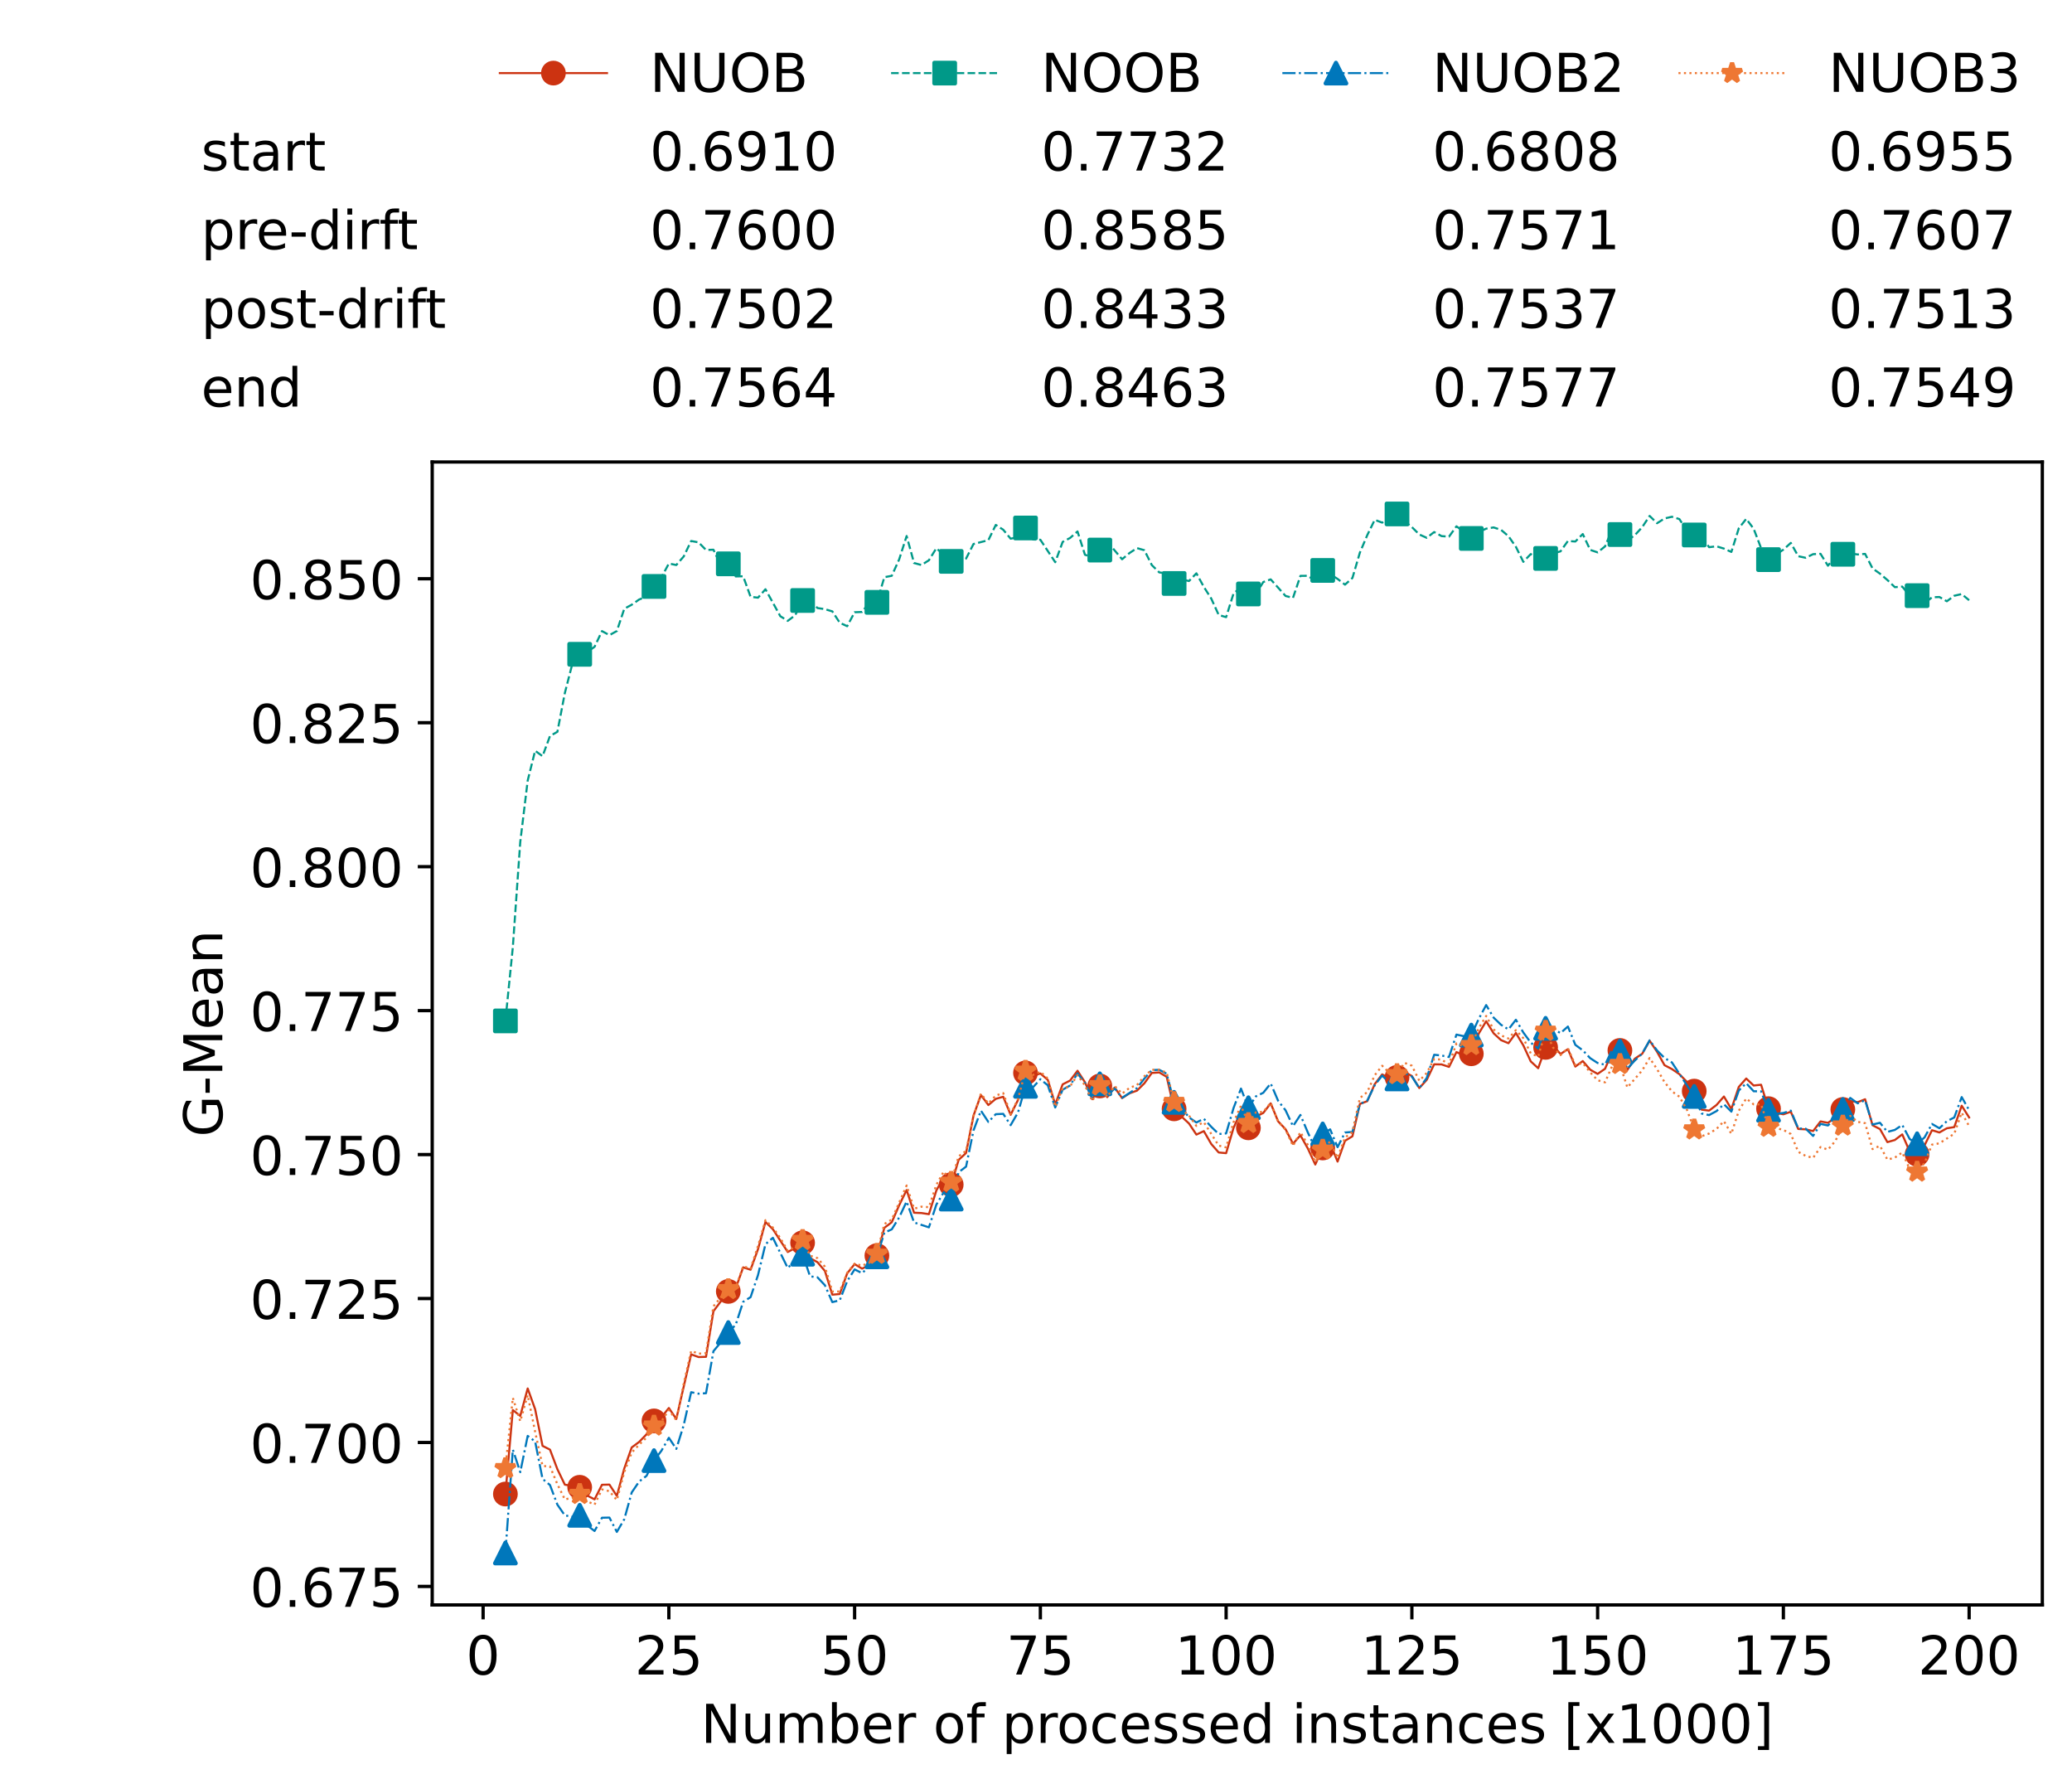 <?xml version="1.0" encoding="utf-8" standalone="no"?>
<!DOCTYPE svg PUBLIC "-//W3C//DTD SVG 1.1//EN"
  "http://www.w3.org/Graphics/SVG/1.1/DTD/svg11.dtd">
<!-- Created with matplotlib (https://matplotlib.org/) -->
<svg height="432.615pt" version="1.1" viewBox="0 0 502.65 432.615" width="502.65pt" xmlns="http://www.w3.org/2000/svg" xmlns:xlink="http://www.w3.org/1999/xlink">
 <defs>
  <style type="text/css">*{stroke-linecap:butt;stroke-linejoin:round;}</style>
 </defs>
 <g id="figure_1">
  <g id="patch_1">
   <path d="M 0 432.615 
L 502.65 432.615 
L 502.65 0 
L 0 0 
z
" style="fill:#ffffff;"/>
  </g>
  <g id="axes_1">
   <g id="patch_2">
    <path d="M 104.85 389.252 
L 495.45 389.252 
L 495.45 112.052 
L 104.85 112.052 
z
" style="fill:#ffffff;"/>
   </g>
   <g id="matplotlib.axis_1">
    <g id="xtick_1">
     <g id="line2d_1">
      <defs>
       <path d="M 0 0 
L 0 3.5 
" id="mae6de6d2a9" style="stroke:#000000;stroke-width:0.8;"/>
      </defs>
      <g>
       <use style="stroke:#000000;stroke-width:0.8;" x="117.197" xlink:href="#mae6de6d2a9" y="389.252"/>
      </g>
     </g>
     <g id="text_1">
      <!-- 0 -->
      <g transform="translate(113.061 406.13)scale(0.13 -0.13)">
       <defs>
        <path d="M 31.781 66.406 
Q 24.172 66.406 20.328 58.906 
Q 16.5 51.422 16.5 36.375 
Q 16.5 21.391 20.328 13.891 
Q 24.172 6.391 31.781 6.391 
Q 39.453 6.391 43.281 13.891 
Q 47.125 21.391 47.125 36.375 
Q 47.125 51.422 43.281 58.906 
Q 39.453 66.406 31.781 66.406 
z
M 31.781 74.219 
Q 44.047 74.219 50.516 64.516 
Q 56.984 54.828 56.984 36.375 
Q 56.984 17.969 50.516 8.266 
Q 44.047 -1.422 31.781 -1.422 
Q 19.531 -1.422 13.062 8.266 
Q 6.594 17.969 6.594 36.375 
Q 6.594 54.828 13.062 64.516 
Q 19.531 74.219 31.781 74.219 
z
" id="DejaVuSans-48"/>
       </defs>
       <use xlink:href="#DejaVuSans-48"/>
      </g>
     </g>
    </g>
    <g id="xtick_2">
     <g id="line2d_2">
      <g>
       <use style="stroke:#000000;stroke-width:0.8;" x="162.259" xlink:href="#mae6de6d2a9" y="389.252"/>
      </g>
     </g>
     <g id="text_2">
      <!-- 25 -->
      <g transform="translate(153.988 406.13)scale(0.13 -0.13)">
       <defs>
        <path d="M 19.188 8.297 
L 53.609 8.297 
L 53.609 0 
L 7.328 0 
L 7.328 8.297 
Q 12.938 14.109 22.625 23.891 
Q 32.328 33.688 34.812 36.531 
Q 39.547 41.844 41.422 45.531 
Q 43.312 49.219 43.312 52.781 
Q 43.312 58.594 39.234 62.25 
Q 35.156 65.922 28.609 65.922 
Q 23.969 65.922 18.812 64.312 
Q 13.672 62.703 7.812 59.422 
L 7.812 69.391 
Q 13.766 71.781 18.938 73 
Q 24.125 74.219 28.422 74.219 
Q 39.75 74.219 46.484 68.547 
Q 53.219 62.891 53.219 53.422 
Q 53.219 48.922 51.531 44.891 
Q 49.859 40.875 45.406 35.406 
Q 44.188 33.984 37.641 27.219 
Q 31.109 20.453 19.188 8.297 
z
" id="DejaVuSans-50"/>
        <path d="M 10.797 72.906 
L 49.516 72.906 
L 49.516 64.594 
L 19.828 64.594 
L 19.828 46.734 
Q 21.969 47.469 24.109 47.828 
Q 26.266 48.188 28.422 48.188 
Q 40.625 48.188 47.75 41.5 
Q 54.891 34.812 54.891 23.391 
Q 54.891 11.625 47.562 5.094 
Q 40.234 -1.422 26.906 -1.422 
Q 22.312 -1.422 17.547 -0.641 
Q 12.797 0.141 7.719 1.703 
L 7.719 11.625 
Q 12.109 9.234 16.797 8.062 
Q 21.484 6.891 26.703 6.891 
Q 35.156 6.891 40.078 11.328 
Q 45.016 15.766 45.016 23.391 
Q 45.016 31 40.078 35.438 
Q 35.156 39.891 26.703 39.891 
Q 22.75 39.891 18.812 39.016 
Q 14.891 38.141 10.797 36.281 
z
" id="DejaVuSans-53"/>
       </defs>
       <use xlink:href="#DejaVuSans-50"/>
       <use x="63.623" xlink:href="#DejaVuSans-53"/>
      </g>
     </g>
    </g>
    <g id="xtick_3">
     <g id="line2d_3">
      <g>
       <use style="stroke:#000000;stroke-width:0.8;" x="207.322" xlink:href="#mae6de6d2a9" y="389.252"/>
      </g>
     </g>
     <g id="text_3">
      <!-- 50 -->
      <g transform="translate(199.05 406.13)scale(0.13 -0.13)">
       <use xlink:href="#DejaVuSans-53"/>
       <use x="63.623" xlink:href="#DejaVuSans-48"/>
      </g>
     </g>
    </g>
    <g id="xtick_4">
     <g id="line2d_4">
      <g>
       <use style="stroke:#000000;stroke-width:0.8;" x="252.384" xlink:href="#mae6de6d2a9" y="389.252"/>
      </g>
     </g>
     <g id="text_4">
      <!-- 75 -->
      <g transform="translate(244.113 406.13)scale(0.13 -0.13)">
       <defs>
        <path d="M 8.203 72.906 
L 55.078 72.906 
L 55.078 68.703 
L 28.609 0 
L 18.312 0 
L 43.219 64.594 
L 8.203 64.594 
z
" id="DejaVuSans-55"/>
       </defs>
       <use xlink:href="#DejaVuSans-55"/>
       <use x="63.623" xlink:href="#DejaVuSans-53"/>
      </g>
     </g>
    </g>
    <g id="xtick_5">
     <g id="line2d_5">
      <g>
       <use style="stroke:#000000;stroke-width:0.8;" x="297.446" xlink:href="#mae6de6d2a9" y="389.252"/>
      </g>
     </g>
     <g id="text_5">
      <!-- 100 -->
      <g transform="translate(285.039 406.13)scale(0.13 -0.13)">
       <defs>
        <path d="M 12.406 8.297 
L 28.516 8.297 
L 28.516 63.922 
L 10.984 60.406 
L 10.984 69.391 
L 28.422 72.906 
L 38.281 72.906 
L 38.281 8.297 
L 54.391 8.297 
L 54.391 0 
L 12.406 0 
z
" id="DejaVuSans-49"/>
       </defs>
       <use xlink:href="#DejaVuSans-49"/>
       <use x="63.623" xlink:href="#DejaVuSans-48"/>
       <use x="127.246" xlink:href="#DejaVuSans-48"/>
      </g>
     </g>
    </g>
    <g id="xtick_6">
     <g id="line2d_6">
      <g>
       <use style="stroke:#000000;stroke-width:0.8;" x="342.509" xlink:href="#mae6de6d2a9" y="389.252"/>
      </g>
     </g>
     <g id="text_6">
      <!-- 125 -->
      <g transform="translate(330.102 406.13)scale(0.13 -0.13)">
       <use xlink:href="#DejaVuSans-49"/>
       <use x="63.623" xlink:href="#DejaVuSans-50"/>
       <use x="127.246" xlink:href="#DejaVuSans-53"/>
      </g>
     </g>
    </g>
    <g id="xtick_7">
     <g id="line2d_7">
      <g>
       <use style="stroke:#000000;stroke-width:0.8;" x="387.571" xlink:href="#mae6de6d2a9" y="389.252"/>
      </g>
     </g>
     <g id="text_7">
      <!-- 150 -->
      <g transform="translate(375.164 406.13)scale(0.13 -0.13)">
       <use xlink:href="#DejaVuSans-49"/>
       <use x="63.623" xlink:href="#DejaVuSans-53"/>
       <use x="127.246" xlink:href="#DejaVuSans-48"/>
      </g>
     </g>
    </g>
    <g id="xtick_8">
     <g id="line2d_8">
      <g>
       <use style="stroke:#000000;stroke-width:0.8;" x="432.633" xlink:href="#mae6de6d2a9" y="389.252"/>
      </g>
     </g>
     <g id="text_8">
      <!-- 175 -->
      <g transform="translate(420.226 406.13)scale(0.13 -0.13)">
       <use xlink:href="#DejaVuSans-49"/>
       <use x="63.623" xlink:href="#DejaVuSans-55"/>
       <use x="127.246" xlink:href="#DejaVuSans-53"/>
      </g>
     </g>
    </g>
    <g id="xtick_9">
     <g id="line2d_9">
      <g>
       <use style="stroke:#000000;stroke-width:0.8;" x="477.695" xlink:href="#mae6de6d2a9" y="389.252"/>
      </g>
     </g>
     <g id="text_9">
      <!-- 200 -->
      <g transform="translate(465.289 406.13)scale(0.13 -0.13)">
       <use xlink:href="#DejaVuSans-50"/>
       <use x="63.623" xlink:href="#DejaVuSans-48"/>
       <use x="127.246" xlink:href="#DejaVuSans-48"/>
      </g>
     </g>
    </g>
    <g id="text_10">
     <!-- Number of processed instances [x1000] -->
     <g transform="translate(170.025 422.711)scale(0.13 -0.13)">
      <defs>
       <path d="M 9.812 72.906 
L 23.094 72.906 
L 55.422 11.922 
L 55.422 72.906 
L 64.984 72.906 
L 64.984 0 
L 51.703 0 
L 19.391 60.984 
L 19.391 0 
L 9.812 0 
z
" id="DejaVuSans-78"/>
       <path d="M 8.5 21.578 
L 8.5 54.688 
L 17.484 54.688 
L 17.484 21.922 
Q 17.484 14.156 20.5 10.266 
Q 23.531 6.391 29.594 6.391 
Q 36.859 6.391 41.078 11.031 
Q 45.312 15.672 45.312 23.688 
L 45.312 54.688 
L 54.297 54.688 
L 54.297 0 
L 45.312 0 
L 45.312 8.406 
Q 42.047 3.422 37.719 1 
Q 33.406 -1.422 27.688 -1.422 
Q 18.266 -1.422 13.375 4.438 
Q 8.5 10.297 8.5 21.578 
z
M 31.109 56 
z
" id="DejaVuSans-117"/>
       <path d="M 52 44.188 
Q 55.375 50.25 60.062 53.125 
Q 64.75 56 71.094 56 
Q 79.641 56 84.281 50.016 
Q 88.922 44.047 88.922 33.016 
L 88.922 0 
L 79.891 0 
L 79.891 32.719 
Q 79.891 40.578 77.094 44.375 
Q 74.312 48.188 68.609 48.188 
Q 61.625 48.188 57.562 43.547 
Q 53.516 38.922 53.516 30.906 
L 53.516 0 
L 44.484 0 
L 44.484 32.719 
Q 44.484 40.625 41.703 44.406 
Q 38.922 48.188 33.109 48.188 
Q 26.219 48.188 22.156 43.531 
Q 18.109 38.875 18.109 30.906 
L 18.109 0 
L 9.078 0 
L 9.078 54.688 
L 18.109 54.688 
L 18.109 46.188 
Q 21.188 51.219 25.484 53.609 
Q 29.781 56 35.688 56 
Q 41.656 56 45.828 52.969 
Q 50 49.953 52 44.188 
z
" id="DejaVuSans-109"/>
       <path d="M 48.688 27.297 
Q 48.688 37.203 44.609 42.844 
Q 40.531 48.484 33.406 48.484 
Q 26.266 48.484 22.188 42.844 
Q 18.109 37.203 18.109 27.297 
Q 18.109 17.391 22.188 11.75 
Q 26.266 6.109 33.406 6.109 
Q 40.531 6.109 44.609 11.75 
Q 48.688 17.391 48.688 27.297 
z
M 18.109 46.391 
Q 20.953 51.266 25.266 53.625 
Q 29.594 56 35.594 56 
Q 45.562 56 51.781 48.094 
Q 58.016 40.188 58.016 27.297 
Q 58.016 14.406 51.781 6.484 
Q 45.562 -1.422 35.594 -1.422 
Q 29.594 -1.422 25.266 0.953 
Q 20.953 3.328 18.109 8.203 
L 18.109 0 
L 9.078 0 
L 9.078 75.984 
L 18.109 75.984 
z
" id="DejaVuSans-98"/>
       <path d="M 56.203 29.594 
L 56.203 25.203 
L 14.891 25.203 
Q 15.484 15.922 20.484 11.062 
Q 25.484 6.203 34.422 6.203 
Q 39.594 6.203 44.453 7.469 
Q 49.312 8.734 54.109 11.281 
L 54.109 2.781 
Q 49.266 0.734 44.188 -0.344 
Q 39.109 -1.422 33.891 -1.422 
Q 20.797 -1.422 13.156 6.188 
Q 5.516 13.812 5.516 26.812 
Q 5.516 40.234 12.766 48.109 
Q 20.016 56 32.328 56 
Q 43.359 56 49.781 48.891 
Q 56.203 41.797 56.203 29.594 
z
M 47.219 32.234 
Q 47.125 39.594 43.094 43.984 
Q 39.062 48.391 32.422 48.391 
Q 24.906 48.391 20.391 44.141 
Q 15.875 39.891 15.188 32.172 
z
" id="DejaVuSans-101"/>
       <path d="M 41.109 46.297 
Q 39.594 47.172 37.812 47.578 
Q 36.031 48 33.891 48 
Q 26.266 48 22.188 43.047 
Q 18.109 38.094 18.109 28.812 
L 18.109 0 
L 9.078 0 
L 9.078 54.688 
L 18.109 54.688 
L 18.109 46.188 
Q 20.953 51.172 25.484 53.578 
Q 30.031 56 36.531 56 
Q 37.453 56 38.578 55.875 
Q 39.703 55.766 41.062 55.516 
z
" id="DejaVuSans-114"/>
       <path id="DejaVuSans-32"/>
       <path d="M 30.609 48.391 
Q 23.391 48.391 19.188 42.75 
Q 14.984 37.109 14.984 27.297 
Q 14.984 17.484 19.156 11.844 
Q 23.344 6.203 30.609 6.203 
Q 37.797 6.203 41.984 11.859 
Q 46.188 17.531 46.188 27.297 
Q 46.188 37.016 41.984 42.703 
Q 37.797 48.391 30.609 48.391 
z
M 30.609 56 
Q 42.328 56 49.016 48.375 
Q 55.719 40.766 55.719 27.297 
Q 55.719 13.875 49.016 6.219 
Q 42.328 -1.422 30.609 -1.422 
Q 18.844 -1.422 12.172 6.219 
Q 5.516 13.875 5.516 27.297 
Q 5.516 40.766 12.172 48.375 
Q 18.844 56 30.609 56 
z
" id="DejaVuSans-111"/>
       <path d="M 37.109 75.984 
L 37.109 68.5 
L 28.516 68.5 
Q 23.688 68.5 21.797 66.547 
Q 19.922 64.594 19.922 59.516 
L 19.922 54.688 
L 34.719 54.688 
L 34.719 47.703 
L 19.922 47.703 
L 19.922 0 
L 10.891 0 
L 10.891 47.703 
L 2.297 47.703 
L 2.297 54.688 
L 10.891 54.688 
L 10.891 58.5 
Q 10.891 67.625 15.141 71.797 
Q 19.391 75.984 28.609 75.984 
z
" id="DejaVuSans-102"/>
       <path d="M 18.109 8.203 
L 18.109 -20.797 
L 9.078 -20.797 
L 9.078 54.688 
L 18.109 54.688 
L 18.109 46.391 
Q 20.953 51.266 25.266 53.625 
Q 29.594 56 35.594 56 
Q 45.562 56 51.781 48.094 
Q 58.016 40.188 58.016 27.297 
Q 58.016 14.406 51.781 6.484 
Q 45.562 -1.422 35.594 -1.422 
Q 29.594 -1.422 25.266 0.953 
Q 20.953 3.328 18.109 8.203 
z
M 48.688 27.297 
Q 48.688 37.203 44.609 42.844 
Q 40.531 48.484 33.406 48.484 
Q 26.266 48.484 22.188 42.844 
Q 18.109 37.203 18.109 27.297 
Q 18.109 17.391 22.188 11.75 
Q 26.266 6.109 33.406 6.109 
Q 40.531 6.109 44.609 11.75 
Q 48.688 17.391 48.688 27.297 
z
" id="DejaVuSans-112"/>
       <path d="M 48.781 52.594 
L 48.781 44.188 
Q 44.969 46.297 41.141 47.344 
Q 37.312 48.391 33.406 48.391 
Q 24.656 48.391 19.812 42.844 
Q 14.984 37.312 14.984 27.297 
Q 14.984 17.281 19.812 11.734 
Q 24.656 6.203 33.406 6.203 
Q 37.312 6.203 41.141 7.25 
Q 44.969 8.297 48.781 10.406 
L 48.781 2.094 
Q 45.016 0.344 40.984 -0.531 
Q 36.969 -1.422 32.422 -1.422 
Q 20.062 -1.422 12.781 6.344 
Q 5.516 14.109 5.516 27.297 
Q 5.516 40.672 12.859 48.328 
Q 20.219 56 33.016 56 
Q 37.156 56 41.109 55.141 
Q 45.062 54.297 48.781 52.594 
z
" id="DejaVuSans-99"/>
       <path d="M 44.281 53.078 
L 44.281 44.578 
Q 40.484 46.531 36.375 47.5 
Q 32.281 48.484 27.875 48.484 
Q 21.188 48.484 17.844 46.438 
Q 14.5 44.391 14.5 40.281 
Q 14.5 37.156 16.891 35.375 
Q 19.281 33.594 26.516 31.984 
L 29.594 31.297 
Q 39.156 29.25 43.188 25.516 
Q 47.219 21.781 47.219 15.094 
Q 47.219 7.469 41.188 3.016 
Q 35.156 -1.422 24.609 -1.422 
Q 20.219 -1.422 15.453 -0.562 
Q 10.688 0.297 5.422 2 
L 5.422 11.281 
Q 10.406 8.688 15.234 7.391 
Q 20.062 6.109 24.812 6.109 
Q 31.156 6.109 34.562 8.281 
Q 37.984 10.453 37.984 14.406 
Q 37.984 18.062 35.516 20.016 
Q 33.062 21.969 24.703 23.781 
L 21.578 24.516 
Q 13.234 26.266 9.516 29.906 
Q 5.812 33.547 5.812 39.891 
Q 5.812 47.609 11.281 51.797 
Q 16.75 56 26.812 56 
Q 31.781 56 36.172 55.266 
Q 40.578 54.547 44.281 53.078 
z
" id="DejaVuSans-115"/>
       <path d="M 45.406 46.391 
L 45.406 75.984 
L 54.391 75.984 
L 54.391 0 
L 45.406 0 
L 45.406 8.203 
Q 42.578 3.328 38.25 0.953 
Q 33.938 -1.422 27.875 -1.422 
Q 17.969 -1.422 11.734 6.484 
Q 5.516 14.406 5.516 27.297 
Q 5.516 40.188 11.734 48.094 
Q 17.969 56 27.875 56 
Q 33.938 56 38.25 53.625 
Q 42.578 51.266 45.406 46.391 
z
M 14.797 27.297 
Q 14.797 17.391 18.875 11.75 
Q 22.953 6.109 30.078 6.109 
Q 37.203 6.109 41.297 11.75 
Q 45.406 17.391 45.406 27.297 
Q 45.406 37.203 41.297 42.844 
Q 37.203 48.484 30.078 48.484 
Q 22.953 48.484 18.875 42.844 
Q 14.797 37.203 14.797 27.297 
z
" id="DejaVuSans-100"/>
       <path d="M 9.422 54.688 
L 18.406 54.688 
L 18.406 0 
L 9.422 0 
z
M 9.422 75.984 
L 18.406 75.984 
L 18.406 64.594 
L 9.422 64.594 
z
" id="DejaVuSans-105"/>
       <path d="M 54.891 33.016 
L 54.891 0 
L 45.906 0 
L 45.906 32.719 
Q 45.906 40.484 42.875 44.328 
Q 39.844 48.188 33.797 48.188 
Q 26.516 48.188 22.312 43.547 
Q 18.109 38.922 18.109 30.906 
L 18.109 0 
L 9.078 0 
L 9.078 54.688 
L 18.109 54.688 
L 18.109 46.188 
Q 21.344 51.125 25.703 53.562 
Q 30.078 56 35.797 56 
Q 45.219 56 50.047 50.172 
Q 54.891 44.344 54.891 33.016 
z
" id="DejaVuSans-110"/>
       <path d="M 18.312 70.219 
L 18.312 54.688 
L 36.812 54.688 
L 36.812 47.703 
L 18.312 47.703 
L 18.312 18.016 
Q 18.312 11.328 20.141 9.422 
Q 21.969 7.516 27.594 7.516 
L 36.812 7.516 
L 36.812 0 
L 27.594 0 
Q 17.188 0 13.234 3.875 
Q 9.281 7.766 9.281 18.016 
L 9.281 47.703 
L 2.688 47.703 
L 2.688 54.688 
L 9.281 54.688 
L 9.281 70.219 
z
" id="DejaVuSans-116"/>
       <path d="M 34.281 27.484 
Q 23.391 27.484 19.188 25 
Q 14.984 22.516 14.984 16.5 
Q 14.984 11.719 18.141 8.906 
Q 21.297 6.109 26.703 6.109 
Q 34.188 6.109 38.703 11.406 
Q 43.219 16.703 43.219 25.484 
L 43.219 27.484 
z
M 52.203 31.203 
L 52.203 0 
L 43.219 0 
L 43.219 8.297 
Q 40.141 3.328 35.547 0.953 
Q 30.953 -1.422 24.312 -1.422 
Q 15.922 -1.422 10.953 3.297 
Q 6 8.016 6 15.922 
Q 6 25.141 12.172 29.828 
Q 18.359 34.516 30.609 34.516 
L 43.219 34.516 
L 43.219 35.406 
Q 43.219 41.609 39.141 45 
Q 35.062 48.391 27.688 48.391 
Q 23 48.391 18.547 47.266 
Q 14.109 46.141 10.016 43.891 
L 10.016 52.203 
Q 14.938 54.109 19.578 55.047 
Q 24.219 56 28.609 56 
Q 40.484 56 46.344 49.844 
Q 52.203 43.703 52.203 31.203 
z
" id="DejaVuSans-97"/>
       <path d="M 8.594 75.984 
L 29.297 75.984 
L 29.297 69 
L 17.578 69 
L 17.578 -6.203 
L 29.297 -6.203 
L 29.297 -13.188 
L 8.594 -13.188 
z
" id="DejaVuSans-91"/>
       <path d="M 54.891 54.688 
L 35.109 28.078 
L 55.906 0 
L 45.312 0 
L 29.391 21.484 
L 13.484 0 
L 2.875 0 
L 24.125 28.609 
L 4.688 54.688 
L 15.281 54.688 
L 29.781 35.203 
L 44.281 54.688 
z
" id="DejaVuSans-120"/>
       <path d="M 30.422 75.984 
L 30.422 -13.188 
L 9.719 -13.188 
L 9.719 -6.203 
L 21.391 -6.203 
L 21.391 69 
L 9.719 69 
L 9.719 75.984 
z
" id="DejaVuSans-93"/>
      </defs>
      <use xlink:href="#DejaVuSans-78"/>
      <use x="74.805" xlink:href="#DejaVuSans-117"/>
      <use x="138.184" xlink:href="#DejaVuSans-109"/>
      <use x="235.596" xlink:href="#DejaVuSans-98"/>
      <use x="299.072" xlink:href="#DejaVuSans-101"/>
      <use x="360.596" xlink:href="#DejaVuSans-114"/>
      <use x="401.709" xlink:href="#DejaVuSans-32"/>
      <use x="433.496" xlink:href="#DejaVuSans-111"/>
      <use x="494.678" xlink:href="#DejaVuSans-102"/>
      <use x="529.883" xlink:href="#DejaVuSans-32"/>
      <use x="561.67" xlink:href="#DejaVuSans-112"/>
      <use x="625.146" xlink:href="#DejaVuSans-114"/>
      <use x="664.01" xlink:href="#DejaVuSans-111"/>
      <use x="725.191" xlink:href="#DejaVuSans-99"/>
      <use x="780.172" xlink:href="#DejaVuSans-101"/>
      <use x="841.695" xlink:href="#DejaVuSans-115"/>
      <use x="893.795" xlink:href="#DejaVuSans-115"/>
      <use x="945.895" xlink:href="#DejaVuSans-101"/>
      <use x="1007.418" xlink:href="#DejaVuSans-100"/>
      <use x="1070.895" xlink:href="#DejaVuSans-32"/>
      <use x="1102.682" xlink:href="#DejaVuSans-105"/>
      <use x="1130.465" xlink:href="#DejaVuSans-110"/>
      <use x="1193.844" xlink:href="#DejaVuSans-115"/>
      <use x="1245.943" xlink:href="#DejaVuSans-116"/>
      <use x="1285.152" xlink:href="#DejaVuSans-97"/>
      <use x="1346.432" xlink:href="#DejaVuSans-110"/>
      <use x="1409.811" xlink:href="#DejaVuSans-99"/>
      <use x="1464.791" xlink:href="#DejaVuSans-101"/>
      <use x="1526.314" xlink:href="#DejaVuSans-115"/>
      <use x="1578.414" xlink:href="#DejaVuSans-32"/>
      <use x="1610.201" xlink:href="#DejaVuSans-91"/>
      <use x="1649.215" xlink:href="#DejaVuSans-120"/>
      <use x="1708.395" xlink:href="#DejaVuSans-49"/>
      <use x="1772.018" xlink:href="#DejaVuSans-48"/>
      <use x="1835.641" xlink:href="#DejaVuSans-48"/>
      <use x="1899.264" xlink:href="#DejaVuSans-48"/>
      <use x="1962.887" xlink:href="#DejaVuSans-93"/>
     </g>
    </g>
   </g>
   <g id="matplotlib.axis_2">
    <g id="ytick_1">
     <g id="line2d_10">
      <defs>
       <path d="M 0 0 
L -3.5 0 
" id="m06929908d3" style="stroke:#000000;stroke-width:0.8;"/>
      </defs>
      <g>
       <use style="stroke:#000000;stroke-width:0.8;" x="104.85" xlink:href="#m06929908d3" y="384.766"/>
      </g>
     </g>
     <g id="text_11">
      <!-- 0.675 -->
      <g transform="translate(60.633 389.705)scale(0.13 -0.13)">
       <defs>
        <path d="M 10.688 12.406 
L 21 12.406 
L 21 0 
L 10.688 0 
z
" id="DejaVuSans-46"/>
        <path d="M 33.016 40.375 
Q 26.375 40.375 22.484 35.828 
Q 18.609 31.297 18.609 23.391 
Q 18.609 15.531 22.484 10.953 
Q 26.375 6.391 33.016 6.391 
Q 39.656 6.391 43.531 10.953 
Q 47.406 15.531 47.406 23.391 
Q 47.406 31.297 43.531 35.828 
Q 39.656 40.375 33.016 40.375 
z
M 52.594 71.297 
L 52.594 62.312 
Q 48.875 64.062 45.094 64.984 
Q 41.312 65.922 37.594 65.922 
Q 27.828 65.922 22.672 59.328 
Q 17.531 52.734 16.797 39.406 
Q 19.672 43.656 24.016 45.922 
Q 28.375 48.188 33.594 48.188 
Q 44.578 48.188 50.953 41.516 
Q 57.328 34.859 57.328 23.391 
Q 57.328 12.156 50.688 5.359 
Q 44.047 -1.422 33.016 -1.422 
Q 20.359 -1.422 13.672 8.266 
Q 6.984 17.969 6.984 36.375 
Q 6.984 53.656 15.188 63.938 
Q 23.391 74.219 37.203 74.219 
Q 40.922 74.219 44.703 73.484 
Q 48.484 72.75 52.594 71.297 
z
" id="DejaVuSans-54"/>
       </defs>
       <use xlink:href="#DejaVuSans-48"/>
       <use x="63.623" xlink:href="#DejaVuSans-46"/>
       <use x="95.41" xlink:href="#DejaVuSans-54"/>
       <use x="159.033" xlink:href="#DejaVuSans-55"/>
       <use x="222.656" xlink:href="#DejaVuSans-53"/>
      </g>
     </g>
    </g>
    <g id="ytick_2">
     <g id="line2d_11">
      <g>
       <use style="stroke:#000000;stroke-width:0.8;" x="104.85" xlink:href="#m06929908d3" y="349.853"/>
      </g>
     </g>
     <g id="text_12">
      <!-- 0.700 -->
      <g transform="translate(60.633 354.791)scale(0.13 -0.13)">
       <use xlink:href="#DejaVuSans-48"/>
       <use x="63.623" xlink:href="#DejaVuSans-46"/>
       <use x="95.41" xlink:href="#DejaVuSans-55"/>
       <use x="159.033" xlink:href="#DejaVuSans-48"/>
       <use x="222.656" xlink:href="#DejaVuSans-48"/>
      </g>
     </g>
    </g>
    <g id="ytick_3">
     <g id="line2d_12">
      <g>
       <use style="stroke:#000000;stroke-width:0.8;" x="104.85" xlink:href="#m06929908d3" y="314.939"/>
      </g>
     </g>
     <g id="text_13">
      <!-- 0.725 -->
      <g transform="translate(60.633 319.878)scale(0.13 -0.13)">
       <use xlink:href="#DejaVuSans-48"/>
       <use x="63.623" xlink:href="#DejaVuSans-46"/>
       <use x="95.41" xlink:href="#DejaVuSans-55"/>
       <use x="159.033" xlink:href="#DejaVuSans-50"/>
       <use x="222.656" xlink:href="#DejaVuSans-53"/>
      </g>
     </g>
    </g>
    <g id="ytick_4">
     <g id="line2d_13">
      <g>
       <use style="stroke:#000000;stroke-width:0.8;" x="104.85" xlink:href="#m06929908d3" y="280.025"/>
      </g>
     </g>
     <g id="text_14">
      <!-- 0.750 -->
      <g transform="translate(60.633 284.964)scale(0.13 -0.13)">
       <use xlink:href="#DejaVuSans-48"/>
       <use x="63.623" xlink:href="#DejaVuSans-46"/>
       <use x="95.41" xlink:href="#DejaVuSans-55"/>
       <use x="159.033" xlink:href="#DejaVuSans-53"/>
       <use x="222.656" xlink:href="#DejaVuSans-48"/>
      </g>
     </g>
    </g>
    <g id="ytick_5">
     <g id="line2d_14">
      <g>
       <use style="stroke:#000000;stroke-width:0.8;" x="104.85" xlink:href="#m06929908d3" y="245.111"/>
      </g>
     </g>
     <g id="text_15">
      <!-- 0.775 -->
      <g transform="translate(60.633 250.05)scale(0.13 -0.13)">
       <use xlink:href="#DejaVuSans-48"/>
       <use x="63.623" xlink:href="#DejaVuSans-46"/>
       <use x="95.41" xlink:href="#DejaVuSans-55"/>
       <use x="159.033" xlink:href="#DejaVuSans-55"/>
       <use x="222.656" xlink:href="#DejaVuSans-53"/>
      </g>
     </g>
    </g>
    <g id="ytick_6">
     <g id="line2d_15">
      <g>
       <use style="stroke:#000000;stroke-width:0.8;" x="104.85" xlink:href="#m06929908d3" y="210.197"/>
      </g>
     </g>
     <g id="text_16">
      <!-- 0.800 -->
      <g transform="translate(60.633 215.136)scale(0.13 -0.13)">
       <defs>
        <path d="M 31.781 34.625 
Q 24.75 34.625 20.719 30.859 
Q 16.703 27.094 16.703 20.516 
Q 16.703 13.922 20.719 10.156 
Q 24.75 6.391 31.781 6.391 
Q 38.812 6.391 42.859 10.172 
Q 46.922 13.969 46.922 20.516 
Q 46.922 27.094 42.891 30.859 
Q 38.875 34.625 31.781 34.625 
z
M 21.922 38.812 
Q 15.578 40.375 12.031 44.719 
Q 8.5 49.078 8.5 55.328 
Q 8.5 64.062 14.719 69.141 
Q 20.953 74.219 31.781 74.219 
Q 42.672 74.219 48.875 69.141 
Q 55.078 64.062 55.078 55.328 
Q 55.078 49.078 51.531 44.719 
Q 48 40.375 41.703 38.812 
Q 48.828 37.156 52.797 32.312 
Q 56.781 27.484 56.781 20.516 
Q 56.781 9.906 50.312 4.234 
Q 43.844 -1.422 31.781 -1.422 
Q 19.734 -1.422 13.25 4.234 
Q 6.781 9.906 6.781 20.516 
Q 6.781 27.484 10.781 32.312 
Q 14.797 37.156 21.922 38.812 
z
M 18.312 54.391 
Q 18.312 48.734 21.844 45.562 
Q 25.391 42.391 31.781 42.391 
Q 38.141 42.391 41.719 45.562 
Q 45.312 48.734 45.312 54.391 
Q 45.312 60.062 41.719 63.234 
Q 38.141 66.406 31.781 66.406 
Q 25.391 66.406 21.844 63.234 
Q 18.312 60.062 18.312 54.391 
z
" id="DejaVuSans-56"/>
       </defs>
       <use xlink:href="#DejaVuSans-48"/>
       <use x="63.623" xlink:href="#DejaVuSans-46"/>
       <use x="95.41" xlink:href="#DejaVuSans-56"/>
       <use x="159.033" xlink:href="#DejaVuSans-48"/>
       <use x="222.656" xlink:href="#DejaVuSans-48"/>
      </g>
     </g>
    </g>
    <g id="ytick_7">
     <g id="line2d_16">
      <g>
       <use style="stroke:#000000;stroke-width:0.8;" x="104.85" xlink:href="#m06929908d3" y="175.283"/>
      </g>
     </g>
     <g id="text_17">
      <!-- 0.825 -->
      <g transform="translate(60.633 180.222)scale(0.13 -0.13)">
       <use xlink:href="#DejaVuSans-48"/>
       <use x="63.623" xlink:href="#DejaVuSans-46"/>
       <use x="95.41" xlink:href="#DejaVuSans-56"/>
       <use x="159.033" xlink:href="#DejaVuSans-50"/>
       <use x="222.656" xlink:href="#DejaVuSans-53"/>
      </g>
     </g>
    </g>
    <g id="ytick_8">
     <g id="line2d_17">
      <g>
       <use style="stroke:#000000;stroke-width:0.8;" x="104.85" xlink:href="#m06929908d3" y="140.369"/>
      </g>
     </g>
     <g id="text_18">
      <!-- 0.850 -->
      <g transform="translate(60.633 145.308)scale(0.13 -0.13)">
       <use xlink:href="#DejaVuSans-48"/>
       <use x="63.623" xlink:href="#DejaVuSans-46"/>
       <use x="95.41" xlink:href="#DejaVuSans-56"/>
       <use x="159.033" xlink:href="#DejaVuSans-53"/>
       <use x="222.656" xlink:href="#DejaVuSans-48"/>
      </g>
     </g>
    </g>
    <g id="text_19">
     <!-- G-Mean -->
     <g transform="translate(53.93 275.744)rotate(-90)scale(0.13 -0.13)">
      <defs>
       <path d="M 59.516 10.406 
L 59.516 29.984 
L 43.406 29.984 
L 43.406 38.094 
L 69.281 38.094 
L 69.281 6.781 
Q 63.578 2.734 56.688 0.656 
Q 49.812 -1.422 42 -1.422 
Q 24.906 -1.422 15.25 8.562 
Q 5.609 18.562 5.609 36.375 
Q 5.609 54.25 15.25 64.234 
Q 24.906 74.219 42 74.219 
Q 49.125 74.219 55.547 72.453 
Q 61.969 70.703 67.391 67.281 
L 67.391 56.781 
Q 61.922 61.422 55.766 63.766 
Q 49.609 66.109 42.828 66.109 
Q 29.438 66.109 22.719 58.641 
Q 16.016 51.172 16.016 36.375 
Q 16.016 21.625 22.719 14.156 
Q 29.438 6.688 42.828 6.688 
Q 48.047 6.688 52.141 7.594 
Q 56.25 8.5 59.516 10.406 
z
" id="DejaVuSans-71"/>
       <path d="M 4.891 31.391 
L 31.203 31.391 
L 31.203 23.391 
L 4.891 23.391 
z
" id="DejaVuSans-45"/>
       <path d="M 9.812 72.906 
L 24.516 72.906 
L 43.109 23.297 
L 61.812 72.906 
L 76.516 72.906 
L 76.516 0 
L 66.891 0 
L 66.891 64.016 
L 48.094 14.016 
L 38.188 14.016 
L 19.391 64.016 
L 19.391 0 
L 9.812 0 
z
" id="DejaVuSans-77"/>
      </defs>
      <use xlink:href="#DejaVuSans-71"/>
      <use x="77.49" xlink:href="#DejaVuSans-45"/>
      <use x="113.574" xlink:href="#DejaVuSans-77"/>
      <use x="199.854" xlink:href="#DejaVuSans-101"/>
      <use x="261.377" xlink:href="#DejaVuSans-97"/>
      <use x="322.656" xlink:href="#DejaVuSans-110"/>
     </g>
    </g>
   </g>
   <g id="line2d_18"/>
   <g id="line2d_19"/>
   <g id="line2d_20"/>
   <g id="line2d_21"/>
   <g id="line2d_22"/>
   <g id="line2d_23">
    <path clip-path="url(#pfca9df6681)" d="M 122.605 362.353 
L 124.407 341.982 
L 126.21 343.411 
L 128.012 336.753 
L 129.815 341.772 
L 131.617 350.674 
L 133.419 351.581 
L 135.222 356.339 
L 137.024 360.081 
L 140.629 360.714 
L 142.432 362.719 
L 144.234 363.642 
L 146.037 360.11 
L 147.839 360.063 
L 149.642 362.811 
L 151.444 356.154 
L 153.247 351.06 
L 155.049 349.718 
L 156.852 347.858 
L 158.654 344.619 
L 160.457 343.723 
L 162.259 341.491 
L 164.062 344.154 
L 167.667 328.477 
L 169.469 329.13 
L 171.272 329.075 
L 173.074 318.012 
L 176.679 313.211 
L 178.482 312.464 
L 180.284 307.381 
L 182.087 307.948 
L 183.889 302.96 
L 185.692 296.368 
L 187.494 298.127 
L 191.099 303.649 
L 192.902 302.703 
L 194.704 301.42 
L 196.507 305.13 
L 198.309 306.125 
L 200.112 308.244 
L 201.914 314.005 
L 203.717 313.845 
L 205.519 308.838 
L 207.322 306.593 
L 209.124 307.685 
L 210.927 306.853 
L 212.729 304.528 
L 214.532 297.788 
L 216.334 296.43 
L 218.137 292.3 
L 219.939 288.629 
L 221.742 294.128 
L 223.544 294.202 
L 225.347 294.477 
L 227.149 288.747 
L 228.952 285.435 
L 230.754 287.317 
L 232.557 281.31 
L 234.359 279.64 
L 236.162 270.58 
L 237.964 265.579 
L 239.767 268.008 
L 241.569 266.506 
L 243.372 266.004 
L 245.174 270.378 
L 246.976 266.753 
L 248.779 260.216 
L 250.581 260.957 
L 252.384 260.358 
L 254.186 261.9 
L 255.989 267.849 
L 257.791 262.997 
L 259.594 262.074 
L 261.396 259.698 
L 263.199 262.474 
L 265.001 266.599 
L 266.804 263.381 
L 268.606 266.09 
L 270.409 263.762 
L 272.211 266.327 
L 274.014 265.165 
L 275.816 264.518 
L 277.619 262.731 
L 279.421 260.221 
L 281.224 260.103 
L 283.026 261.157 
L 284.829 268.934 
L 286.631 270.808 
L 288.434 272.477 
L 290.236 275.177 
L 292.039 274.339 
L 293.841 277.456 
L 295.644 279.516 
L 297.446 279.683 
L 299.249 273.548 
L 301.051 269.553 
L 302.854 273.537 
L 304.656 270.807 
L 306.459 269.928 
L 308.261 267.601 
L 310.064 271.969 
L 311.866 273.875 
L 313.669 277.402 
L 315.471 275.349 
L 317.274 278.556 
L 319.076 282.435 
L 320.879 278.42 
L 322.681 277.304 
L 324.484 281.724 
L 326.286 276.682 
L 328.089 275.586 
L 329.891 267.75 
L 331.694 267.071 
L 333.496 262.944 
L 335.299 260.575 
L 337.101 261.531 
L 338.904 261.289 
L 340.706 259.988 
L 342.509 260.965 
L 344.311 263.893 
L 346.114 261.905 
L 347.916 258.128 
L 349.719 258.16 
L 351.521 258.76 
L 353.324 255.162 
L 355.126 256.003 
L 356.928 255.576 
L 358.731 250.675 
L 360.533 247.681 
L 362.336 250.605 
L 364.138 252.263 
L 365.941 253.014 
L 367.743 250.539 
L 369.546 253.54 
L 371.348 257.425 
L 373.151 259.081 
L 374.953 254.027 
L 376.756 253.537 
L 378.558 255.633 
L 380.361 254.463 
L 382.163 258.684 
L 383.966 257.347 
L 385.768 259.437 
L 387.571 260.457 
L 389.373 259.213 
L 391.176 255.001 
L 392.978 254.766 
L 394.781 259.504 
L 396.583 256.774 
L 398.386 255.578 
L 400.188 252.404 
L 401.991 255.103 
L 403.793 258.342 
L 405.596 259.287 
L 407.398 260.509 
L 409.201 262.356 
L 411.003 264.632 
L 412.806 269.126 
L 414.608 269.363 
L 416.411 267.997 
L 418.213 265.94 
L 420.016 268.982 
L 421.818 263.611 
L 423.621 261.577 
L 425.423 263.273 
L 427.226 263.088 
L 429.028 268.889 
L 430.831 269.902 
L 432.633 270.257 
L 434.436 269.642 
L 436.238 273.815 
L 438.041 273.906 
L 439.843 274.326 
L 441.646 271.979 
L 443.448 272.325 
L 445.251 271.091 
L 448.856 267.028 
L 450.658 267.318 
L 452.461 266.606 
L 454.263 272.908 
L 456.066 273.835 
L 457.868 277.005 
L 459.671 276.489 
L 461.473 275.127 
L 463.276 279.264 
L 465.078 279.946 
L 466.881 277.788 
L 468.683 274.116 
L 470.485 274.664 
L 472.288 273.644 
L 474.09 273.357 
L 475.893 268.179 
L 477.695 271.021 
L 477.695 271.021 
" style="fill:none;stroke:#cc3311;stroke-linecap:square;stroke-width:0.5;"/>
    <defs>
     <path d="M 0 2.5 
C 0.663 2.5 1.299 2.237 1.768 1.768 
C 2.237 1.299 2.5 0.663 2.5 0 
C 2.5 -0.663 2.237 -1.299 1.768 -1.768 
C 1.299 -2.237 0.663 -2.5 0 -2.5 
C -0.663 -2.5 -1.299 -2.237 -1.768 -1.768 
C -2.237 -1.299 -2.5 -0.663 -2.5 0 
C -2.5 0.663 -2.237 1.299 -1.768 1.768 
C -1.299 2.237 -0.663 2.5 0 2.5 
z
" id="ma56ca9e9cd" style="stroke:#cc3311;"/>
    </defs>
    <g clip-path="url(#pfca9df6681)">
     <use style="fill:#cc3311;stroke:#cc3311;" x="122.605" xlink:href="#ma56ca9e9cd" y="362.353"/>
     <use style="fill:#cc3311;stroke:#cc3311;" x="140.629" xlink:href="#ma56ca9e9cd" y="360.714"/>
     <use style="fill:#cc3311;stroke:#cc3311;" x="158.654" xlink:href="#ma56ca9e9cd" y="344.619"/>
     <use style="fill:#cc3311;stroke:#cc3311;" x="176.679" xlink:href="#ma56ca9e9cd" y="313.211"/>
     <use style="fill:#cc3311;stroke:#cc3311;" x="194.704" xlink:href="#ma56ca9e9cd" y="301.42"/>
     <use style="fill:#cc3311;stroke:#cc3311;" x="212.729" xlink:href="#ma56ca9e9cd" y="304.528"/>
     <use style="fill:#cc3311;stroke:#cc3311;" x="230.754" xlink:href="#ma56ca9e9cd" y="287.317"/>
     <use style="fill:#cc3311;stroke:#cc3311;" x="248.779" xlink:href="#ma56ca9e9cd" y="260.216"/>
     <use style="fill:#cc3311;stroke:#cc3311;" x="266.804" xlink:href="#ma56ca9e9cd" y="263.381"/>
     <use style="fill:#cc3311;stroke:#cc3311;" x="284.829" xlink:href="#ma56ca9e9cd" y="268.934"/>
     <use style="fill:#cc3311;stroke:#cc3311;" x="302.854" xlink:href="#ma56ca9e9cd" y="273.537"/>
     <use style="fill:#cc3311;stroke:#cc3311;" x="320.879" xlink:href="#ma56ca9e9cd" y="278.42"/>
     <use style="fill:#cc3311;stroke:#cc3311;" x="338.904" xlink:href="#ma56ca9e9cd" y="261.289"/>
     <use style="fill:#cc3311;stroke:#cc3311;" x="356.928" xlink:href="#ma56ca9e9cd" y="255.576"/>
     <use style="fill:#cc3311;stroke:#cc3311;" x="374.953" xlink:href="#ma56ca9e9cd" y="254.027"/>
     <use style="fill:#cc3311;stroke:#cc3311;" x="392.978" xlink:href="#ma56ca9e9cd" y="254.766"/>
     <use style="fill:#cc3311;stroke:#cc3311;" x="411.003" xlink:href="#ma56ca9e9cd" y="264.632"/>
     <use style="fill:#cc3311;stroke:#cc3311;" x="429.028" xlink:href="#ma56ca9e9cd" y="268.889"/>
     <use style="fill:#cc3311;stroke:#cc3311;" x="447.053" xlink:href="#ma56ca9e9cd" y="269.089"/>
     <use style="fill:#cc3311;stroke:#cc3311;" x="465.078" xlink:href="#ma56ca9e9cd" y="279.946"/>
    </g>
   </g>
   <g id="line2d_24"/>
   <g id="line2d_25"/>
   <g id="line2d_26"/>
   <g id="line2d_27"/>
   <g id="line2d_28">
    <path clip-path="url(#pfca9df6681)" d="M 122.605 247.607 
L 124.407 229.748 
L 126.21 204.216 
L 128.012 189.32 
L 129.815 182.08 
L 131.617 183.402 
L 133.419 178.512 
L 135.222 177.486 
L 137.024 168.093 
L 138.827 161.064 
L 140.629 158.689 
L 142.432 158.133 
L 144.234 156.873 
L 146.037 153.062 
L 147.839 154.047 
L 149.642 153.044 
L 151.444 147.646 
L 153.247 146.67 
L 155.049 145.401 
L 156.852 144.703 
L 158.654 142.231 
L 160.457 140.038 
L 162.259 136.67 
L 164.062 137.04 
L 165.864 134.962 
L 167.667 131.21 
L 169.469 131.543 
L 171.272 133.387 
L 173.074 133.322 
L 174.877 137.088 
L 176.679 136.746 
L 178.482 139.81 
L 180.284 139.765 
L 182.087 144.749 
L 183.889 144.956 
L 185.692 142.912 
L 189.297 149.452 
L 191.099 150.582 
L 192.902 149.227 
L 194.704 145.641 
L 196.507 145.42 
L 198.309 147.471 
L 200.112 147.74 
L 201.914 148.28 
L 203.717 151.034 
L 205.519 151.878 
L 207.322 148.49 
L 209.124 148.423 
L 210.927 146.068 
L 212.729 146.094 
L 214.532 139.994 
L 216.334 139.65 
L 218.137 135.653 
L 219.939 130.003 
L 221.742 136.547 
L 223.544 137.042 
L 225.347 135.88 
L 227.149 132.965 
L 230.754 136.149 
L 232.557 136.22 
L 234.359 135.471 
L 236.162 131.938 
L 239.767 131.01 
L 241.569 127.311 
L 243.372 128.475 
L 245.174 130.652 
L 246.976 130.271 
L 248.779 128.054 
L 250.581 130.842 
L 252.384 130.911 
L 255.989 136.352 
L 257.791 131.43 
L 259.594 130.472 
L 261.396 128.892 
L 263.199 134.545 
L 265.001 135.166 
L 266.804 133.41 
L 268.606 131.359 
L 272.211 135.64 
L 274.014 134.126 
L 275.816 132.932 
L 277.619 133.447 
L 279.421 137.056 
L 281.224 138.823 
L 283.026 139.085 
L 284.829 141.515 
L 286.631 140.496 
L 288.434 140.925 
L 290.236 139.05 
L 292.039 142.335 
L 293.841 145.183 
L 295.644 149.143 
L 297.446 149.684 
L 299.249 143.929 
L 301.051 142.475 
L 302.854 144.056 
L 304.656 144.124 
L 306.459 141.162 
L 308.261 140.516 
L 311.866 144.544 
L 313.669 144.997 
L 315.471 139.671 
L 317.274 139.649 
L 319.076 140.891 
L 320.879 138.35 
L 322.681 139.232 
L 324.484 140.406 
L 326.286 141.797 
L 328.089 140.176 
L 329.891 134.04 
L 331.694 129.774 
L 333.496 126.081 
L 335.299 126.75 
L 337.101 125.979 
L 338.904 124.652 
L 340.706 126.438 
L 342.509 127.834 
L 344.311 129.633 
L 346.114 130.44 
L 347.916 129.039 
L 349.719 130.025 
L 351.521 130.153 
L 353.324 127.653 
L 355.126 128.956 
L 356.928 130.59 
L 358.731 129.053 
L 360.533 128.212 
L 362.336 127.919 
L 364.138 128.507 
L 365.941 130.041 
L 367.743 132.625 
L 369.546 136.263 
L 371.348 134.382 
L 373.151 135.322 
L 374.953 135.435 
L 376.756 134.227 
L 378.558 133.727 
L 380.361 131.206 
L 382.163 131.336 
L 383.966 129.524 
L 385.768 133.365 
L 387.571 133.973 
L 389.373 132.518 
L 391.176 128.229 
L 394.781 131.09 
L 396.583 129.811 
L 398.386 127.857 
L 400.188 125.13 
L 401.991 126.899 
L 403.793 125.749 
L 405.596 125.331 
L 407.398 125.89 
L 409.201 128.644 
L 411.003 129.752 
L 412.806 130.046 
L 414.608 132.713 
L 416.411 132.494 
L 418.213 133.054 
L 420.016 133.864 
L 421.818 128.133 
L 423.621 125.84 
L 425.423 128.236 
L 427.226 132.948 
L 429.028 135.725 
L 432.633 133.303 
L 434.436 131.677 
L 436.238 134.898 
L 438.041 135.284 
L 439.843 134.405 
L 441.646 134.321 
L 443.448 137.212 
L 445.251 134.86 
L 447.053 134.427 
L 448.856 134.236 
L 450.658 134.475 
L 452.461 134.336 
L 454.263 137.857 
L 456.066 139.131 
L 457.868 140.677 
L 459.671 142.404 
L 461.473 142.269 
L 463.276 144.498 
L 465.078 144.466 
L 466.881 146.356 
L 468.683 144.867 
L 470.485 144.793 
L 472.288 145.83 
L 474.09 144.488 
L 475.893 144.078 
L 477.695 145.58 
L 477.695 145.58 
" style="fill:none;stroke:#009988;stroke-dasharray:1.85,0.8;stroke-dashoffset:0;stroke-width:0.5;"/>
    <defs>
     <path d="M -2.5 2.5 
L 2.5 2.5 
L 2.5 -2.5 
L -2.5 -2.5 
z
" id="mc03f915b64" style="stroke:#009988;stroke-linejoin:miter;"/>
    </defs>
    <g clip-path="url(#pfca9df6681)">
     <use style="fill:#009988;stroke:#009988;stroke-linejoin:miter;" x="122.605" xlink:href="#mc03f915b64" y="247.607"/>
     <use style="fill:#009988;stroke:#009988;stroke-linejoin:miter;" x="140.629" xlink:href="#mc03f915b64" y="158.689"/>
     <use style="fill:#009988;stroke:#009988;stroke-linejoin:miter;" x="158.654" xlink:href="#mc03f915b64" y="142.231"/>
     <use style="fill:#009988;stroke:#009988;stroke-linejoin:miter;" x="176.679" xlink:href="#mc03f915b64" y="136.746"/>
     <use style="fill:#009988;stroke:#009988;stroke-linejoin:miter;" x="194.704" xlink:href="#mc03f915b64" y="145.641"/>
     <use style="fill:#009988;stroke:#009988;stroke-linejoin:miter;" x="212.729" xlink:href="#mc03f915b64" y="146.094"/>
     <use style="fill:#009988;stroke:#009988;stroke-linejoin:miter;" x="230.754" xlink:href="#mc03f915b64" y="136.149"/>
     <use style="fill:#009988;stroke:#009988;stroke-linejoin:miter;" x="248.779" xlink:href="#mc03f915b64" y="128.054"/>
     <use style="fill:#009988;stroke:#009988;stroke-linejoin:miter;" x="266.804" xlink:href="#mc03f915b64" y="133.41"/>
     <use style="fill:#009988;stroke:#009988;stroke-linejoin:miter;" x="284.829" xlink:href="#mc03f915b64" y="141.515"/>
     <use style="fill:#009988;stroke:#009988;stroke-linejoin:miter;" x="302.854" xlink:href="#mc03f915b64" y="144.056"/>
     <use style="fill:#009988;stroke:#009988;stroke-linejoin:miter;" x="320.879" xlink:href="#mc03f915b64" y="138.35"/>
     <use style="fill:#009988;stroke:#009988;stroke-linejoin:miter;" x="338.904" xlink:href="#mc03f915b64" y="124.652"/>
     <use style="fill:#009988;stroke:#009988;stroke-linejoin:miter;" x="356.928" xlink:href="#mc03f915b64" y="130.59"/>
     <use style="fill:#009988;stroke:#009988;stroke-linejoin:miter;" x="374.953" xlink:href="#mc03f915b64" y="135.435"/>
     <use style="fill:#009988;stroke:#009988;stroke-linejoin:miter;" x="392.978" xlink:href="#mc03f915b64" y="129.647"/>
     <use style="fill:#009988;stroke:#009988;stroke-linejoin:miter;" x="411.003" xlink:href="#mc03f915b64" y="129.752"/>
     <use style="fill:#009988;stroke:#009988;stroke-linejoin:miter;" x="429.028" xlink:href="#mc03f915b64" y="135.725"/>
     <use style="fill:#009988;stroke:#009988;stroke-linejoin:miter;" x="447.053" xlink:href="#mc03f915b64" y="134.427"/>
     <use style="fill:#009988;stroke:#009988;stroke-linejoin:miter;" x="465.078" xlink:href="#mc03f915b64" y="144.466"/>
    </g>
   </g>
   <g id="line2d_29"/>
   <g id="line2d_30"/>
   <g id="line2d_31"/>
   <g id="line2d_32"/>
   <g id="line2d_33">
    <path clip-path="url(#pfca9df6681)" d="M 122.605 376.652 
L 124.407 351.587 
L 126.21 357.05 
L 128.012 348.259 
L 129.815 349.593 
L 131.617 358.688 
L 133.419 360.168 
L 135.222 364.94 
L 137.024 367.537 
L 138.827 367.835 
L 140.629 367.507 
L 142.432 369.95 
L 144.234 371.32 
L 146.037 368.101 
L 147.839 368.063 
L 149.642 371.545 
L 151.444 368.472 
L 153.247 361.978 
L 155.049 359.328 
L 156.852 357.932 
L 158.654 354.249 
L 160.457 351.857 
L 162.259 348.713 
L 164.062 351.409 
L 165.864 345.63 
L 167.667 337.657 
L 169.469 338.022 
L 171.272 337.904 
L 173.074 327.71 
L 174.877 325.539 
L 176.679 323.192 
L 178.482 321.267 
L 180.284 315.739 
L 182.087 314.602 
L 183.889 309.244 
L 185.692 301.766 
L 187.494 300.21 
L 191.099 307.53 
L 192.902 305.709 
L 194.704 304.189 
L 196.507 309.553 
L 198.309 309.794 
L 200.112 311.71 
L 201.914 315.812 
L 203.717 315.365 
L 205.519 310.72 
L 207.322 307.87 
L 209.124 308.788 
L 210.927 307.099 
L 212.729 304.817 
L 214.532 298.97 
L 216.334 298.162 
L 218.137 295.262 
L 219.939 291.402 
L 221.742 296.489 
L 225.347 297.67 
L 227.149 292.168 
L 228.952 289.151 
L 230.754 290.812 
L 232.557 284.313 
L 234.359 282.944 
L 236.162 274.185 
L 237.964 269.367 
L 239.767 272.112 
L 241.569 270.23 
L 243.372 270.142 
L 245.174 272.889 
L 246.976 269.787 
L 248.779 263.473 
L 250.581 263.711 
L 252.384 261.747 
L 254.186 263.224 
L 255.989 268.607 
L 257.791 264.282 
L 259.594 263.274 
L 261.396 260.32 
L 263.199 262.707 
L 265.001 266.379 
L 266.804 262.858 
L 268.606 265.777 
L 270.409 263.953 
L 272.211 266.253 
L 275.816 263.9 
L 277.619 261.586 
L 279.421 259.539 
L 281.224 259.463 
L 283.026 260.416 
L 284.829 267.355 
L 286.631 268.691 
L 288.434 270.999 
L 290.236 272.246 
L 292.039 271.33 
L 293.841 273.285 
L 295.644 275.036 
L 297.446 274.895 
L 299.249 268.733 
L 301.051 264.017 
L 302.854 268.669 
L 304.656 265.912 
L 306.459 265.034 
L 308.261 262.777 
L 310.064 266.981 
L 311.866 269.287 
L 313.669 273.141 
L 315.471 270.411 
L 317.274 274.678 
L 319.076 278.524 
L 320.879 275.014 
L 322.681 273.9 
L 324.484 278.232 
L 326.286 274.673 
L 328.089 274.528 
L 329.891 267.77 
L 331.694 266.919 
L 333.496 263.198 
L 335.299 260.864 
L 337.101 262.63 
L 338.904 261.678 
L 340.706 260.217 
L 342.509 261.097 
L 344.311 263.922 
L 346.114 261.442 
L 347.916 255.813 
L 349.719 255.998 
L 351.521 256.365 
L 353.324 250.923 
L 355.126 251.309 
L 356.928 251.044 
L 358.731 247.105 
L 360.533 243.764 
L 362.336 246.806 
L 364.138 248.544 
L 365.941 249.665 
L 367.743 247.324 
L 369.546 250.415 
L 371.348 252.876 
L 373.151 254.313 
L 374.953 249.407 
L 376.756 249.474 
L 378.558 250.566 
L 380.361 248.969 
L 382.163 253.414 
L 383.966 254.737 
L 385.768 256.641 
L 387.571 257.813 
L 389.373 258.232 
L 391.176 254.444 
L 392.978 254.921 
L 394.781 259.2 
L 396.583 257.224 
L 398.386 255.521 
L 400.188 252.307 
L 401.991 254.779 
L 403.793 256.588 
L 405.596 257.677 
L 411.003 265.918 
L 412.806 270.066 
L 414.608 270.447 
L 416.411 269.482 
L 418.213 267.815 
L 420.016 269.614 
L 421.818 264.479 
L 423.621 262.717 
L 425.423 264.663 
L 427.226 264.696 
L 429.028 269.285 
L 430.831 270.121 
L 432.633 269.935 
L 434.436 269.37 
L 436.238 273.704 
L 438.041 273.735 
L 439.843 275.508 
L 441.646 272.588 
L 443.448 272.964 
L 445.251 271.253 
L 447.053 269.097 
L 448.856 266.281 
L 450.658 267.598 
L 452.461 266.855 
L 454.263 272.742 
L 456.066 272.309 
L 457.868 274.525 
L 459.671 274.044 
L 461.473 272.842 
L 463.276 276.244 
L 465.078 277.399 
L 466.881 275.86 
L 468.683 272.594 
L 470.485 273.636 
L 472.288 271.931 
L 474.09 271.022 
L 475.893 266.079 
L 477.695 269.254 
L 477.695 269.254 
" style="fill:none;stroke:#0077bb;stroke-dasharray:3.2,0.8,0.5,0.8;stroke-dashoffset:0;stroke-width:0.5;"/>
    <defs>
     <path d="M 0 -2.5 
L -2.5 2.5 
L 2.5 2.5 
z
" id="m34d8993e03" style="stroke:#0077bb;stroke-linejoin:miter;"/>
    </defs>
    <g clip-path="url(#pfca9df6681)">
     <use style="fill:#0077bb;stroke:#0077bb;stroke-linejoin:miter;" x="122.605" xlink:href="#m34d8993e03" y="376.652"/>
     <use style="fill:#0077bb;stroke:#0077bb;stroke-linejoin:miter;" x="140.629" xlink:href="#m34d8993e03" y="367.507"/>
     <use style="fill:#0077bb;stroke:#0077bb;stroke-linejoin:miter;" x="158.654" xlink:href="#m34d8993e03" y="354.249"/>
     <use style="fill:#0077bb;stroke:#0077bb;stroke-linejoin:miter;" x="176.679" xlink:href="#m34d8993e03" y="323.192"/>
     <use style="fill:#0077bb;stroke:#0077bb;stroke-linejoin:miter;" x="194.704" xlink:href="#m34d8993e03" y="304.189"/>
     <use style="fill:#0077bb;stroke:#0077bb;stroke-linejoin:miter;" x="212.729" xlink:href="#m34d8993e03" y="304.817"/>
     <use style="fill:#0077bb;stroke:#0077bb;stroke-linejoin:miter;" x="230.754" xlink:href="#m34d8993e03" y="290.812"/>
     <use style="fill:#0077bb;stroke:#0077bb;stroke-linejoin:miter;" x="248.779" xlink:href="#m34d8993e03" y="263.473"/>
     <use style="fill:#0077bb;stroke:#0077bb;stroke-linejoin:miter;" x="266.804" xlink:href="#m34d8993e03" y="262.858"/>
     <use style="fill:#0077bb;stroke:#0077bb;stroke-linejoin:miter;" x="284.829" xlink:href="#m34d8993e03" y="267.355"/>
     <use style="fill:#0077bb;stroke:#0077bb;stroke-linejoin:miter;" x="302.854" xlink:href="#m34d8993e03" y="268.669"/>
     <use style="fill:#0077bb;stroke:#0077bb;stroke-linejoin:miter;" x="320.879" xlink:href="#m34d8993e03" y="275.014"/>
     <use style="fill:#0077bb;stroke:#0077bb;stroke-linejoin:miter;" x="338.904" xlink:href="#m34d8993e03" y="261.678"/>
     <use style="fill:#0077bb;stroke:#0077bb;stroke-linejoin:miter;" x="356.928" xlink:href="#m34d8993e03" y="251.044"/>
     <use style="fill:#0077bb;stroke:#0077bb;stroke-linejoin:miter;" x="374.953" xlink:href="#m34d8993e03" y="249.407"/>
     <use style="fill:#0077bb;stroke:#0077bb;stroke-linejoin:miter;" x="392.978" xlink:href="#m34d8993e03" y="254.921"/>
     <use style="fill:#0077bb;stroke:#0077bb;stroke-linejoin:miter;" x="411.003" xlink:href="#m34d8993e03" y="265.918"/>
     <use style="fill:#0077bb;stroke:#0077bb;stroke-linejoin:miter;" x="429.028" xlink:href="#m34d8993e03" y="269.285"/>
     <use style="fill:#0077bb;stroke:#0077bb;stroke-linejoin:miter;" x="447.053" xlink:href="#m34d8993e03" y="269.097"/>
     <use style="fill:#0077bb;stroke:#0077bb;stroke-linejoin:miter;" x="465.078" xlink:href="#m34d8993e03" y="277.399"/>
    </g>
   </g>
   <g id="line2d_34"/>
   <g id="line2d_35"/>
   <g id="line2d_36"/>
   <g id="line2d_37"/>
   <g id="line2d_38">
    <path clip-path="url(#pfca9df6681)" d="M 122.605 356.107 
L 124.407 339.023 
L 126.21 344.708 
L 128.012 338.353 
L 129.815 347.237 
L 131.617 355.556 
L 133.419 355.651 
L 135.222 359.983 
L 137.024 363.658 
L 138.827 363.251 
L 140.629 362.369 
L 142.432 364.102 
L 144.234 364.919 
L 146.037 361.234 
L 147.839 361.662 
L 149.642 363.824 
L 151.444 357.017 
L 153.247 352.31 
L 155.049 350.378 
L 156.852 348.648 
L 158.654 345.785 
L 160.457 344.709 
L 162.259 341.986 
L 164.062 344.428 
L 165.864 335.629 
L 167.667 327.644 
L 169.469 328.306 
L 171.272 328.187 
L 173.074 316.819 
L 174.877 314.631 
L 176.679 312.685 
L 178.482 312.278 
L 180.284 307.126 
L 182.087 307.671 
L 183.889 302.201 
L 185.692 295.929 
L 187.494 297.731 
L 189.297 300.272 
L 191.099 303.385 
L 192.902 302.381 
L 194.704 300.754 
L 196.507 304.537 
L 198.309 305.14 
L 200.112 307.211 
L 201.914 313.241 
L 203.717 313.223 
L 205.519 308.696 
L 207.322 306.482 
L 209.124 306.961 
L 210.927 306.255 
L 212.729 304.121 
L 214.532 296.868 
L 216.334 295.777 
L 219.939 287.523 
L 221.742 293.148 
L 223.544 292.658 
L 225.347 292.78 
L 227.149 287.367 
L 228.952 284.116 
L 230.754 286.653 
L 232.557 280.452 
L 234.359 279.112 
L 236.162 270.711 
L 237.964 265.229 
L 239.767 267.625 
L 241.569 265.707 
L 243.372 265.115 
L 245.174 270.192 
L 246.976 266.506 
L 248.779 259.71 
L 250.581 260.703 
L 252.384 259.939 
L 254.186 261.579 
L 255.989 268.417 
L 257.791 264.004 
L 259.594 263.465 
L 261.396 260.742 
L 263.199 263.237 
L 265.001 267.048 
L 266.804 263.229 
L 268.606 266.042 
L 270.409 263.403 
L 272.211 265.242 
L 274.014 263.846 
L 275.816 263.167 
L 277.619 261.015 
L 279.421 259.458 
L 281.224 259.465 
L 283.026 260.149 
L 284.829 267.287 
L 286.631 269.102 
L 288.434 270.549 
L 290.236 273.072 
L 292.039 272.164 
L 295.644 277.854 
L 297.446 278.275 
L 299.249 272.158 
L 301.051 268.189 
L 302.854 272.397 
L 304.656 269.787 
L 306.459 269.656 
L 308.261 267.444 
L 310.064 272.022 
L 311.866 273.99 
L 313.669 277.912 
L 315.471 274.573 
L 317.274 277.689 
L 319.076 281.85 
L 320.879 278.855 
L 322.681 276.823 
L 324.484 280.842 
L 326.286 275.912 
L 328.089 274.52 
L 329.891 266.325 
L 331.694 264.848 
L 333.496 260.783 
L 335.299 258.483 
L 337.101 260.247 
L 338.904 260.541 
L 340.706 257.77 
L 342.509 258.467 
L 344.311 262.127 
L 346.114 260.23 
L 347.916 256.84 
L 349.719 256.995 
L 351.521 258.143 
L 353.324 253.066 
L 355.126 253.855 
L 356.928 253.496 
L 358.731 249.368 
L 360.533 246.41 
L 362.336 249.665 
L 364.138 251.119 
L 365.941 251.869 
L 367.743 249.85 
L 369.546 251.795 
L 371.348 255.489 
L 373.151 256.248 
L 374.953 250.022 
L 376.756 254.055 
L 378.558 255.905 
L 380.361 254.222 
L 382.163 258.295 
L 383.966 257.814 
L 385.768 260.07 
L 387.571 261.999 
L 389.373 262.505 
L 391.176 258.339 
L 392.978 258.078 
L 394.781 263.754 
L 398.386 259.602 
L 400.188 256.6 
L 401.991 259.305 
L 403.793 262.444 
L 405.596 264.686 
L 407.398 265.978 
L 409.201 269.062 
L 411.003 273.956 
L 412.806 275.576 
L 414.608 274.923 
L 416.411 273.803 
L 418.213 271.924 
L 420.016 274.985 
L 421.818 269.395 
L 423.621 266.421 
L 425.423 267.845 
L 427.226 267.848 
L 429.028 273.319 
L 430.831 273.597 
L 432.633 274.041 
L 434.436 275.032 
L 436.238 279.355 
L 438.041 280.342 
L 439.843 280.822 
L 441.646 278.203 
L 443.448 278.826 
L 445.251 276.718 
L 447.053 273.019 
L 448.856 270.641 
L 450.658 272.089 
L 452.461 272.412 
L 454.263 278.684 
L 456.066 277.906 
L 457.868 281.248 
L 459.671 280.766 
L 461.473 279.498 
L 463.276 283.541 
L 465.078 284.194 
L 466.881 282.067 
L 468.683 277.617 
L 470.485 277.292 
L 474.09 274.968 
L 475.893 269.86 
L 477.695 273.132 
L 477.695 273.132 
" style="fill:none;stroke:#ee7733;stroke-dasharray:0.5,0.825;stroke-dashoffset:0;stroke-width:0.5;"/>
    <defs>
     <path d="M 0 -2.5 
L -0.561 -0.773 
L -2.378 -0.773 
L -0.908 0.295 
L -1.469 2.023 
L -0 0.955 
L 1.469 2.023 
L 0.908 0.295 
L 2.378 -0.773 
L 0.561 -0.773 
z
" id="mde402bf723" style="stroke:#ee7733;stroke-linejoin:bevel;"/>
    </defs>
    <g clip-path="url(#pfca9df6681)">
     <use style="fill:#ee7733;stroke:#ee7733;stroke-linejoin:bevel;" x="122.605" xlink:href="#mde402bf723" y="356.107"/>
     <use style="fill:#ee7733;stroke:#ee7733;stroke-linejoin:bevel;" x="140.629" xlink:href="#mde402bf723" y="362.369"/>
     <use style="fill:#ee7733;stroke:#ee7733;stroke-linejoin:bevel;" x="158.654" xlink:href="#mde402bf723" y="345.785"/>
     <use style="fill:#ee7733;stroke:#ee7733;stroke-linejoin:bevel;" x="176.679" xlink:href="#mde402bf723" y="312.685"/>
     <use style="fill:#ee7733;stroke:#ee7733;stroke-linejoin:bevel;" x="194.704" xlink:href="#mde402bf723" y="300.754"/>
     <use style="fill:#ee7733;stroke:#ee7733;stroke-linejoin:bevel;" x="212.729" xlink:href="#mde402bf723" y="304.121"/>
     <use style="fill:#ee7733;stroke:#ee7733;stroke-linejoin:bevel;" x="230.754" xlink:href="#mde402bf723" y="286.653"/>
     <use style="fill:#ee7733;stroke:#ee7733;stroke-linejoin:bevel;" x="248.779" xlink:href="#mde402bf723" y="259.71"/>
     <use style="fill:#ee7733;stroke:#ee7733;stroke-linejoin:bevel;" x="266.804" xlink:href="#mde402bf723" y="263.229"/>
     <use style="fill:#ee7733;stroke:#ee7733;stroke-linejoin:bevel;" x="284.829" xlink:href="#mde402bf723" y="267.287"/>
     <use style="fill:#ee7733;stroke:#ee7733;stroke-linejoin:bevel;" x="302.854" xlink:href="#mde402bf723" y="272.397"/>
     <use style="fill:#ee7733;stroke:#ee7733;stroke-linejoin:bevel;" x="320.879" xlink:href="#mde402bf723" y="278.855"/>
     <use style="fill:#ee7733;stroke:#ee7733;stroke-linejoin:bevel;" x="338.904" xlink:href="#mde402bf723" y="260.541"/>
     <use style="fill:#ee7733;stroke:#ee7733;stroke-linejoin:bevel;" x="356.928" xlink:href="#mde402bf723" y="253.496"/>
     <use style="fill:#ee7733;stroke:#ee7733;stroke-linejoin:bevel;" x="374.953" xlink:href="#mde402bf723" y="250.022"/>
     <use style="fill:#ee7733;stroke:#ee7733;stroke-linejoin:bevel;" x="392.978" xlink:href="#mde402bf723" y="258.078"/>
     <use style="fill:#ee7733;stroke:#ee7733;stroke-linejoin:bevel;" x="411.003" xlink:href="#mde402bf723" y="273.956"/>
     <use style="fill:#ee7733;stroke:#ee7733;stroke-linejoin:bevel;" x="429.028" xlink:href="#mde402bf723" y="273.319"/>
     <use style="fill:#ee7733;stroke:#ee7733;stroke-linejoin:bevel;" x="447.053" xlink:href="#mde402bf723" y="273.019"/>
     <use style="fill:#ee7733;stroke:#ee7733;stroke-linejoin:bevel;" x="465.078" xlink:href="#mde402bf723" y="284.194"/>
    </g>
   </g>
   <g id="line2d_39"/>
   <g id="line2d_40"/>
   <g id="line2d_41"/>
   <g id="line2d_42"/>
   <g id="patch_3">
    <path d="M 104.85 389.252 
L 104.85 112.052 
" style="fill:none;stroke:#000000;stroke-linecap:square;stroke-linejoin:miter;stroke-width:0.8;"/>
   </g>
   <g id="patch_4">
    <path d="M 495.45 389.252 
L 495.45 112.052 
" style="fill:none;stroke:#000000;stroke-linecap:square;stroke-linejoin:miter;stroke-width:0.8;"/>
   </g>
   <g id="patch_5">
    <path d="M 104.85 389.252 
L 495.45 389.252 
" style="fill:none;stroke:#000000;stroke-linecap:square;stroke-linejoin:miter;stroke-width:0.8;"/>
   </g>
   <g id="patch_6">
    <path d="M 104.85 112.052 
L 495.45 112.052 
" style="fill:none;stroke:#000000;stroke-linecap:square;stroke-linejoin:miter;stroke-width:0.8;"/>
   </g>
   <g id="legend_1">
    <g id="line2d_43"/>
    <g id="line2d_44"/>
    <g id="text_20">
     <!--   -->
     <g transform="translate(48.8 22.278)scale(0.13 -0.13)">
      <use xlink:href="#DejaVuSans-32"/>
     </g>
    </g>
    <g id="line2d_45"/>
    <g id="line2d_46"/>
    <g id="text_21">
     <!-- start -->
     <g transform="translate(48.8 41.36)scale(0.13 -0.13)">
      <use xlink:href="#DejaVuSans-115"/>
      <use x="52.1" xlink:href="#DejaVuSans-116"/>
      <use x="91.309" xlink:href="#DejaVuSans-97"/>
      <use x="152.588" xlink:href="#DejaVuSans-114"/>
      <use x="193.701" xlink:href="#DejaVuSans-116"/>
     </g>
    </g>
    <g id="line2d_47"/>
    <g id="line2d_48"/>
    <g id="text_22">
     <!-- pre-dirft -->
     <g transform="translate(48.8 60.441)scale(0.13 -0.13)">
      <use xlink:href="#DejaVuSans-112"/>
      <use x="63.477" xlink:href="#DejaVuSans-114"/>
      <use x="102.34" xlink:href="#DejaVuSans-101"/>
      <use x="163.863" xlink:href="#DejaVuSans-45"/>
      <use x="199.947" xlink:href="#DejaVuSans-100"/>
      <use x="263.424" xlink:href="#DejaVuSans-105"/>
      <use x="291.207" xlink:href="#DejaVuSans-114"/>
      <use x="332.32" xlink:href="#DejaVuSans-102"/>
      <use x="365.775" xlink:href="#DejaVuSans-116"/>
     </g>
    </g>
    <g id="line2d_49"/>
    <g id="line2d_50"/>
    <g id="text_23">
     <!-- post-drift -->
     <g transform="translate(48.8 79.523)scale(0.13 -0.13)">
      <use xlink:href="#DejaVuSans-112"/>
      <use x="63.477" xlink:href="#DejaVuSans-111"/>
      <use x="124.658" xlink:href="#DejaVuSans-115"/>
      <use x="176.758" xlink:href="#DejaVuSans-116"/>
      <use x="215.967" xlink:href="#DejaVuSans-45"/>
      <use x="252.051" xlink:href="#DejaVuSans-100"/>
      <use x="315.527" xlink:href="#DejaVuSans-114"/>
      <use x="356.641" xlink:href="#DejaVuSans-105"/>
      <use x="384.424" xlink:href="#DejaVuSans-102"/>
      <use x="417.879" xlink:href="#DejaVuSans-116"/>
     </g>
    </g>
    <g id="line2d_51"/>
    <g id="line2d_52"/>
    <g id="text_24">
     <!-- end -->
     <g transform="translate(48.8 98.604)scale(0.13 -0.13)">
      <use xlink:href="#DejaVuSans-101"/>
      <use x="61.523" xlink:href="#DejaVuSans-110"/>
      <use x="124.902" xlink:href="#DejaVuSans-100"/>
     </g>
    </g>
    <g id="line2d_53">
     <path d="M 121.252 17.728 
L 147.252 17.728 
" style="fill:none;stroke:#cc3311;stroke-linecap:square;stroke-width:0.5;"/>
    </g>
    <g id="line2d_54">
     <g>
      <use style="fill:#cc3311;stroke:#cc3311;" x="134.252" xlink:href="#ma56ca9e9cd" y="17.728"/>
     </g>
    </g>
    <g id="text_25">
     <!-- NUOB -->
     <g transform="translate(157.652 22.278)scale(0.13 -0.13)">
      <defs>
       <path d="M 8.688 72.906 
L 18.609 72.906 
L 18.609 28.609 
Q 18.609 16.891 22.844 11.734 
Q 27.094 6.594 36.625 6.594 
Q 46.094 6.594 50.344 11.734 
Q 54.594 16.891 54.594 28.609 
L 54.594 72.906 
L 64.5 72.906 
L 64.5 27.391 
Q 64.5 13.141 57.438 5.859 
Q 50.391 -1.422 36.625 -1.422 
Q 22.797 -1.422 15.734 5.859 
Q 8.688 13.141 8.688 27.391 
z
" id="DejaVuSans-85"/>
       <path d="M 39.406 66.219 
Q 28.656 66.219 22.328 58.203 
Q 16.016 50.203 16.016 36.375 
Q 16.016 22.609 22.328 14.594 
Q 28.656 6.594 39.406 6.594 
Q 50.141 6.594 56.422 14.594 
Q 62.703 22.609 62.703 36.375 
Q 62.703 50.203 56.422 58.203 
Q 50.141 66.219 39.406 66.219 
z
M 39.406 74.219 
Q 54.734 74.219 63.906 63.938 
Q 73.094 53.656 73.094 36.375 
Q 73.094 19.141 63.906 8.859 
Q 54.734 -1.422 39.406 -1.422 
Q 24.031 -1.422 14.812 8.828 
Q 5.609 19.094 5.609 36.375 
Q 5.609 53.656 14.812 63.938 
Q 24.031 74.219 39.406 74.219 
z
" id="DejaVuSans-79"/>
       <path d="M 19.672 34.812 
L 19.672 8.109 
L 35.5 8.109 
Q 43.453 8.109 47.281 11.406 
Q 51.125 14.703 51.125 21.484 
Q 51.125 28.328 47.281 31.562 
Q 43.453 34.812 35.5 34.812 
z
M 19.672 64.797 
L 19.672 42.828 
L 34.281 42.828 
Q 41.5 42.828 45.031 45.531 
Q 48.578 48.25 48.578 53.812 
Q 48.578 59.328 45.031 62.062 
Q 41.5 64.797 34.281 64.797 
z
M 9.812 72.906 
L 35.016 72.906 
Q 46.297 72.906 52.391 68.219 
Q 58.5 63.531 58.5 54.891 
Q 58.5 48.188 55.375 44.234 
Q 52.25 40.281 46.188 39.312 
Q 53.469 37.75 57.5 32.781 
Q 61.531 27.828 61.531 20.406 
Q 61.531 10.641 54.891 5.312 
Q 48.25 0 35.984 0 
L 9.812 0 
z
" id="DejaVuSans-66"/>
      </defs>
      <use xlink:href="#DejaVuSans-78"/>
      <use x="74.805" xlink:href="#DejaVuSans-85"/>
      <use x="147.998" xlink:href="#DejaVuSans-79"/>
      <use x="226.709" xlink:href="#DejaVuSans-66"/>
     </g>
    </g>
    <g id="line2d_55"/>
    <g id="line2d_56"/>
    <g id="text_26">
     <!-- 0.6910 -->
     <g transform="translate(157.652 41.36)scale(0.13 -0.13)">
      <defs>
       <path d="M 10.984 1.516 
L 10.984 10.5 
Q 14.703 8.734 18.5 7.812 
Q 22.312 6.891 25.984 6.891 
Q 35.75 6.891 40.891 13.453 
Q 46.047 20.016 46.781 33.406 
Q 43.953 29.203 39.594 26.953 
Q 35.25 24.703 29.984 24.703 
Q 19.047 24.703 12.672 31.312 
Q 6.297 37.938 6.297 49.422 
Q 6.297 60.641 12.938 67.422 
Q 19.578 74.219 30.609 74.219 
Q 43.266 74.219 49.922 64.516 
Q 56.594 54.828 56.594 36.375 
Q 56.594 19.141 48.406 8.859 
Q 40.234 -1.422 26.422 -1.422 
Q 22.703 -1.422 18.891 -0.688 
Q 15.094 0.047 10.984 1.516 
z
M 30.609 32.422 
Q 37.25 32.422 41.125 36.953 
Q 45.016 41.5 45.016 49.422 
Q 45.016 57.281 41.125 61.844 
Q 37.25 66.406 30.609 66.406 
Q 23.969 66.406 20.094 61.844 
Q 16.219 57.281 16.219 49.422 
Q 16.219 41.5 20.094 36.953 
Q 23.969 32.422 30.609 32.422 
z
" id="DejaVuSans-57"/>
      </defs>
      <use xlink:href="#DejaVuSans-48"/>
      <use x="63.623" xlink:href="#DejaVuSans-46"/>
      <use x="95.41" xlink:href="#DejaVuSans-54"/>
      <use x="159.033" xlink:href="#DejaVuSans-57"/>
      <use x="222.656" xlink:href="#DejaVuSans-49"/>
      <use x="286.279" xlink:href="#DejaVuSans-48"/>
     </g>
    </g>
    <g id="line2d_57"/>
    <g id="line2d_58"/>
    <g id="text_27">
     <!-- 0.7600 -->
     <g transform="translate(157.652 60.441)scale(0.13 -0.13)">
      <use xlink:href="#DejaVuSans-48"/>
      <use x="63.623" xlink:href="#DejaVuSans-46"/>
      <use x="95.41" xlink:href="#DejaVuSans-55"/>
      <use x="159.033" xlink:href="#DejaVuSans-54"/>
      <use x="222.656" xlink:href="#DejaVuSans-48"/>
      <use x="286.279" xlink:href="#DejaVuSans-48"/>
     </g>
    </g>
    <g id="line2d_59"/>
    <g id="line2d_60"/>
    <g id="text_28">
     <!-- 0.7502 -->
     <g transform="translate(157.652 79.523)scale(0.13 -0.13)">
      <use xlink:href="#DejaVuSans-48"/>
      <use x="63.623" xlink:href="#DejaVuSans-46"/>
      <use x="95.41" xlink:href="#DejaVuSans-55"/>
      <use x="159.033" xlink:href="#DejaVuSans-53"/>
      <use x="222.656" xlink:href="#DejaVuSans-48"/>
      <use x="286.279" xlink:href="#DejaVuSans-50"/>
     </g>
    </g>
    <g id="line2d_61"/>
    <g id="line2d_62"/>
    <g id="text_29">
     <!-- 0.7564 -->
     <g transform="translate(157.652 98.604)scale(0.13 -0.13)">
      <defs>
       <path d="M 37.797 64.312 
L 12.891 25.391 
L 37.797 25.391 
z
M 35.203 72.906 
L 47.609 72.906 
L 47.609 25.391 
L 58.016 25.391 
L 58.016 17.188 
L 47.609 17.188 
L 47.609 0 
L 37.797 0 
L 37.797 17.188 
L 4.891 17.188 
L 4.891 26.703 
z
" id="DejaVuSans-52"/>
      </defs>
      <use xlink:href="#DejaVuSans-48"/>
      <use x="63.623" xlink:href="#DejaVuSans-46"/>
      <use x="95.41" xlink:href="#DejaVuSans-55"/>
      <use x="159.033" xlink:href="#DejaVuSans-53"/>
      <use x="222.656" xlink:href="#DejaVuSans-54"/>
      <use x="286.279" xlink:href="#DejaVuSans-52"/>
     </g>
    </g>
    <g id="line2d_63">
     <path d="M 216.171 17.728 
L 242.171 17.728 
" style="fill:none;stroke:#009988;stroke-dasharray:1.85,0.8;stroke-dashoffset:0;stroke-width:0.5;"/>
    </g>
    <g id="line2d_64">
     <g>
      <use style="fill:#009988;stroke:#009988;stroke-linejoin:miter;" x="229.171" xlink:href="#mc03f915b64" y="17.728"/>
     </g>
    </g>
    <g id="text_30">
     <!-- NOOB -->
     <g transform="translate(252.571 22.278)scale(0.13 -0.13)">
      <use xlink:href="#DejaVuSans-78"/>
      <use x="74.805" xlink:href="#DejaVuSans-79"/>
      <use x="153.516" xlink:href="#DejaVuSans-79"/>
      <use x="232.227" xlink:href="#DejaVuSans-66"/>
     </g>
    </g>
    <g id="line2d_65"/>
    <g id="line2d_66"/>
    <g id="text_31">
     <!-- 0.7732 -->
     <g transform="translate(252.571 41.36)scale(0.13 -0.13)">
      <defs>
       <path d="M 40.578 39.312 
Q 47.656 37.797 51.625 33 
Q 55.609 28.219 55.609 21.188 
Q 55.609 10.406 48.188 4.484 
Q 40.766 -1.422 27.094 -1.422 
Q 22.516 -1.422 17.656 -0.516 
Q 12.797 0.391 7.625 2.203 
L 7.625 11.719 
Q 11.719 9.328 16.594 8.109 
Q 21.484 6.891 26.812 6.891 
Q 36.078 6.891 40.938 10.547 
Q 45.797 14.203 45.797 21.188 
Q 45.797 27.641 41.281 31.266 
Q 36.766 34.906 28.719 34.906 
L 20.219 34.906 
L 20.219 43.016 
L 29.109 43.016 
Q 36.375 43.016 40.234 45.922 
Q 44.094 48.828 44.094 54.297 
Q 44.094 59.906 40.109 62.906 
Q 36.141 65.922 28.719 65.922 
Q 24.656 65.922 20.016 65.031 
Q 15.375 64.156 9.812 62.312 
L 9.812 71.094 
Q 15.438 72.656 20.344 73.438 
Q 25.25 74.219 29.594 74.219 
Q 40.828 74.219 47.359 69.109 
Q 53.906 64.016 53.906 55.328 
Q 53.906 49.266 50.438 45.094 
Q 46.969 40.922 40.578 39.312 
z
" id="DejaVuSans-51"/>
      </defs>
      <use xlink:href="#DejaVuSans-48"/>
      <use x="63.623" xlink:href="#DejaVuSans-46"/>
      <use x="95.41" xlink:href="#DejaVuSans-55"/>
      <use x="159.033" xlink:href="#DejaVuSans-55"/>
      <use x="222.656" xlink:href="#DejaVuSans-51"/>
      <use x="286.279" xlink:href="#DejaVuSans-50"/>
     </g>
    </g>
    <g id="line2d_67"/>
    <g id="line2d_68"/>
    <g id="text_32">
     <!-- 0.8585 -->
     <g transform="translate(252.571 60.441)scale(0.13 -0.13)">
      <use xlink:href="#DejaVuSans-48"/>
      <use x="63.623" xlink:href="#DejaVuSans-46"/>
      <use x="95.41" xlink:href="#DejaVuSans-56"/>
      <use x="159.033" xlink:href="#DejaVuSans-53"/>
      <use x="222.656" xlink:href="#DejaVuSans-56"/>
      <use x="286.279" xlink:href="#DejaVuSans-53"/>
     </g>
    </g>
    <g id="line2d_69"/>
    <g id="line2d_70"/>
    <g id="text_33">
     <!-- 0.8433 -->
     <g transform="translate(252.571 79.523)scale(0.13 -0.13)">
      <use xlink:href="#DejaVuSans-48"/>
      <use x="63.623" xlink:href="#DejaVuSans-46"/>
      <use x="95.41" xlink:href="#DejaVuSans-56"/>
      <use x="159.033" xlink:href="#DejaVuSans-52"/>
      <use x="222.656" xlink:href="#DejaVuSans-51"/>
      <use x="286.279" xlink:href="#DejaVuSans-51"/>
     </g>
    </g>
    <g id="line2d_71"/>
    <g id="line2d_72"/>
    <g id="text_34">
     <!-- 0.8463 -->
     <g transform="translate(252.571 98.604)scale(0.13 -0.13)">
      <use xlink:href="#DejaVuSans-48"/>
      <use x="63.623" xlink:href="#DejaVuSans-46"/>
      <use x="95.41" xlink:href="#DejaVuSans-56"/>
      <use x="159.033" xlink:href="#DejaVuSans-52"/>
      <use x="222.656" xlink:href="#DejaVuSans-54"/>
      <use x="286.279" xlink:href="#DejaVuSans-51"/>
     </g>
    </g>
    <g id="line2d_73">
     <path d="M 311.091 17.728 
L 337.091 17.728 
" style="fill:none;stroke:#0077bb;stroke-dasharray:3.2,0.8,0.5,0.8;stroke-dashoffset:0;stroke-width:0.5;"/>
    </g>
    <g id="line2d_74">
     <g>
      <use style="fill:#0077bb;stroke:#0077bb;stroke-linejoin:miter;" x="324.091" xlink:href="#m34d8993e03" y="17.728"/>
     </g>
    </g>
    <g id="text_35">
     <!-- NUOB2 -->
     <g transform="translate(347.491 22.278)scale(0.13 -0.13)">
      <use xlink:href="#DejaVuSans-78"/>
      <use x="74.805" xlink:href="#DejaVuSans-85"/>
      <use x="147.998" xlink:href="#DejaVuSans-79"/>
      <use x="226.709" xlink:href="#DejaVuSans-66"/>
      <use x="295.312" xlink:href="#DejaVuSans-50"/>
     </g>
    </g>
    <g id="line2d_75"/>
    <g id="line2d_76"/>
    <g id="text_36">
     <!-- 0.6808 -->
     <g transform="translate(347.491 41.36)scale(0.13 -0.13)">
      <use xlink:href="#DejaVuSans-48"/>
      <use x="63.623" xlink:href="#DejaVuSans-46"/>
      <use x="95.41" xlink:href="#DejaVuSans-54"/>
      <use x="159.033" xlink:href="#DejaVuSans-56"/>
      <use x="222.656" xlink:href="#DejaVuSans-48"/>
      <use x="286.279" xlink:href="#DejaVuSans-56"/>
     </g>
    </g>
    <g id="line2d_77"/>
    <g id="line2d_78"/>
    <g id="text_37">
     <!-- 0.7571 -->
     <g transform="translate(347.491 60.441)scale(0.13 -0.13)">
      <use xlink:href="#DejaVuSans-48"/>
      <use x="63.623" xlink:href="#DejaVuSans-46"/>
      <use x="95.41" xlink:href="#DejaVuSans-55"/>
      <use x="159.033" xlink:href="#DejaVuSans-53"/>
      <use x="222.656" xlink:href="#DejaVuSans-55"/>
      <use x="286.279" xlink:href="#DejaVuSans-49"/>
     </g>
    </g>
    <g id="line2d_79"/>
    <g id="line2d_80"/>
    <g id="text_38">
     <!-- 0.7537 -->
     <g transform="translate(347.491 79.523)scale(0.13 -0.13)">
      <use xlink:href="#DejaVuSans-48"/>
      <use x="63.623" xlink:href="#DejaVuSans-46"/>
      <use x="95.41" xlink:href="#DejaVuSans-55"/>
      <use x="159.033" xlink:href="#DejaVuSans-53"/>
      <use x="222.656" xlink:href="#DejaVuSans-51"/>
      <use x="286.279" xlink:href="#DejaVuSans-55"/>
     </g>
    </g>
    <g id="line2d_81"/>
    <g id="line2d_82"/>
    <g id="text_39">
     <!-- 0.7577 -->
     <g transform="translate(347.491 98.604)scale(0.13 -0.13)">
      <use xlink:href="#DejaVuSans-48"/>
      <use x="63.623" xlink:href="#DejaVuSans-46"/>
      <use x="95.41" xlink:href="#DejaVuSans-55"/>
      <use x="159.033" xlink:href="#DejaVuSans-53"/>
      <use x="222.656" xlink:href="#DejaVuSans-55"/>
      <use x="286.279" xlink:href="#DejaVuSans-55"/>
     </g>
    </g>
    <g id="line2d_83">
     <path d="M 407.186 17.728 
L 433.186 17.728 
" style="fill:none;stroke:#ee7733;stroke-dasharray:0.5,0.825;stroke-dashoffset:0;stroke-width:0.5;"/>
    </g>
    <g id="line2d_84">
     <g>
      <use style="fill:#ee7733;stroke:#ee7733;stroke-linejoin:bevel;" x="420.186" xlink:href="#mde402bf723" y="17.728"/>
     </g>
    </g>
    <g id="text_40">
     <!-- NUOB3 -->
     <g transform="translate(443.586 22.278)scale(0.13 -0.13)">
      <use xlink:href="#DejaVuSans-78"/>
      <use x="74.805" xlink:href="#DejaVuSans-85"/>
      <use x="147.998" xlink:href="#DejaVuSans-79"/>
      <use x="226.709" xlink:href="#DejaVuSans-66"/>
      <use x="295.312" xlink:href="#DejaVuSans-51"/>
     </g>
    </g>
    <g id="line2d_85"/>
    <g id="line2d_86"/>
    <g id="text_41">
     <!-- 0.6955 -->
     <g transform="translate(443.586 41.36)scale(0.13 -0.13)">
      <use xlink:href="#DejaVuSans-48"/>
      <use x="63.623" xlink:href="#DejaVuSans-46"/>
      <use x="95.41" xlink:href="#DejaVuSans-54"/>
      <use x="159.033" xlink:href="#DejaVuSans-57"/>
      <use x="222.656" xlink:href="#DejaVuSans-53"/>
      <use x="286.279" xlink:href="#DejaVuSans-53"/>
     </g>
    </g>
    <g id="line2d_87"/>
    <g id="line2d_88"/>
    <g id="text_42">
     <!-- 0.7607 -->
     <g transform="translate(443.586 60.441)scale(0.13 -0.13)">
      <use xlink:href="#DejaVuSans-48"/>
      <use x="63.623" xlink:href="#DejaVuSans-46"/>
      <use x="95.41" xlink:href="#DejaVuSans-55"/>
      <use x="159.033" xlink:href="#DejaVuSans-54"/>
      <use x="222.656" xlink:href="#DejaVuSans-48"/>
      <use x="286.279" xlink:href="#DejaVuSans-55"/>
     </g>
    </g>
    <g id="line2d_89"/>
    <g id="line2d_90"/>
    <g id="text_43">
     <!-- 0.7513 -->
     <g transform="translate(443.586 79.523)scale(0.13 -0.13)">
      <use xlink:href="#DejaVuSans-48"/>
      <use x="63.623" xlink:href="#DejaVuSans-46"/>
      <use x="95.41" xlink:href="#DejaVuSans-55"/>
      <use x="159.033" xlink:href="#DejaVuSans-53"/>
      <use x="222.656" xlink:href="#DejaVuSans-49"/>
      <use x="286.279" xlink:href="#DejaVuSans-51"/>
     </g>
    </g>
    <g id="line2d_91"/>
    <g id="line2d_92"/>
    <g id="text_44">
     <!-- 0.7549 -->
     <g transform="translate(443.586 98.604)scale(0.13 -0.13)">
      <use xlink:href="#DejaVuSans-48"/>
      <use x="63.623" xlink:href="#DejaVuSans-46"/>
      <use x="95.41" xlink:href="#DejaVuSans-55"/>
      <use x="159.033" xlink:href="#DejaVuSans-53"/>
      <use x="222.656" xlink:href="#DejaVuSans-52"/>
      <use x="286.279" xlink:href="#DejaVuSans-57"/>
     </g>
    </g>
   </g>
  </g>
 </g>
 <defs>
  <clipPath id="pfca9df6681">
   <rect height="277.2" width="390.6" x="104.85" y="112.052"/>
  </clipPath>
 </defs>
</svg>
